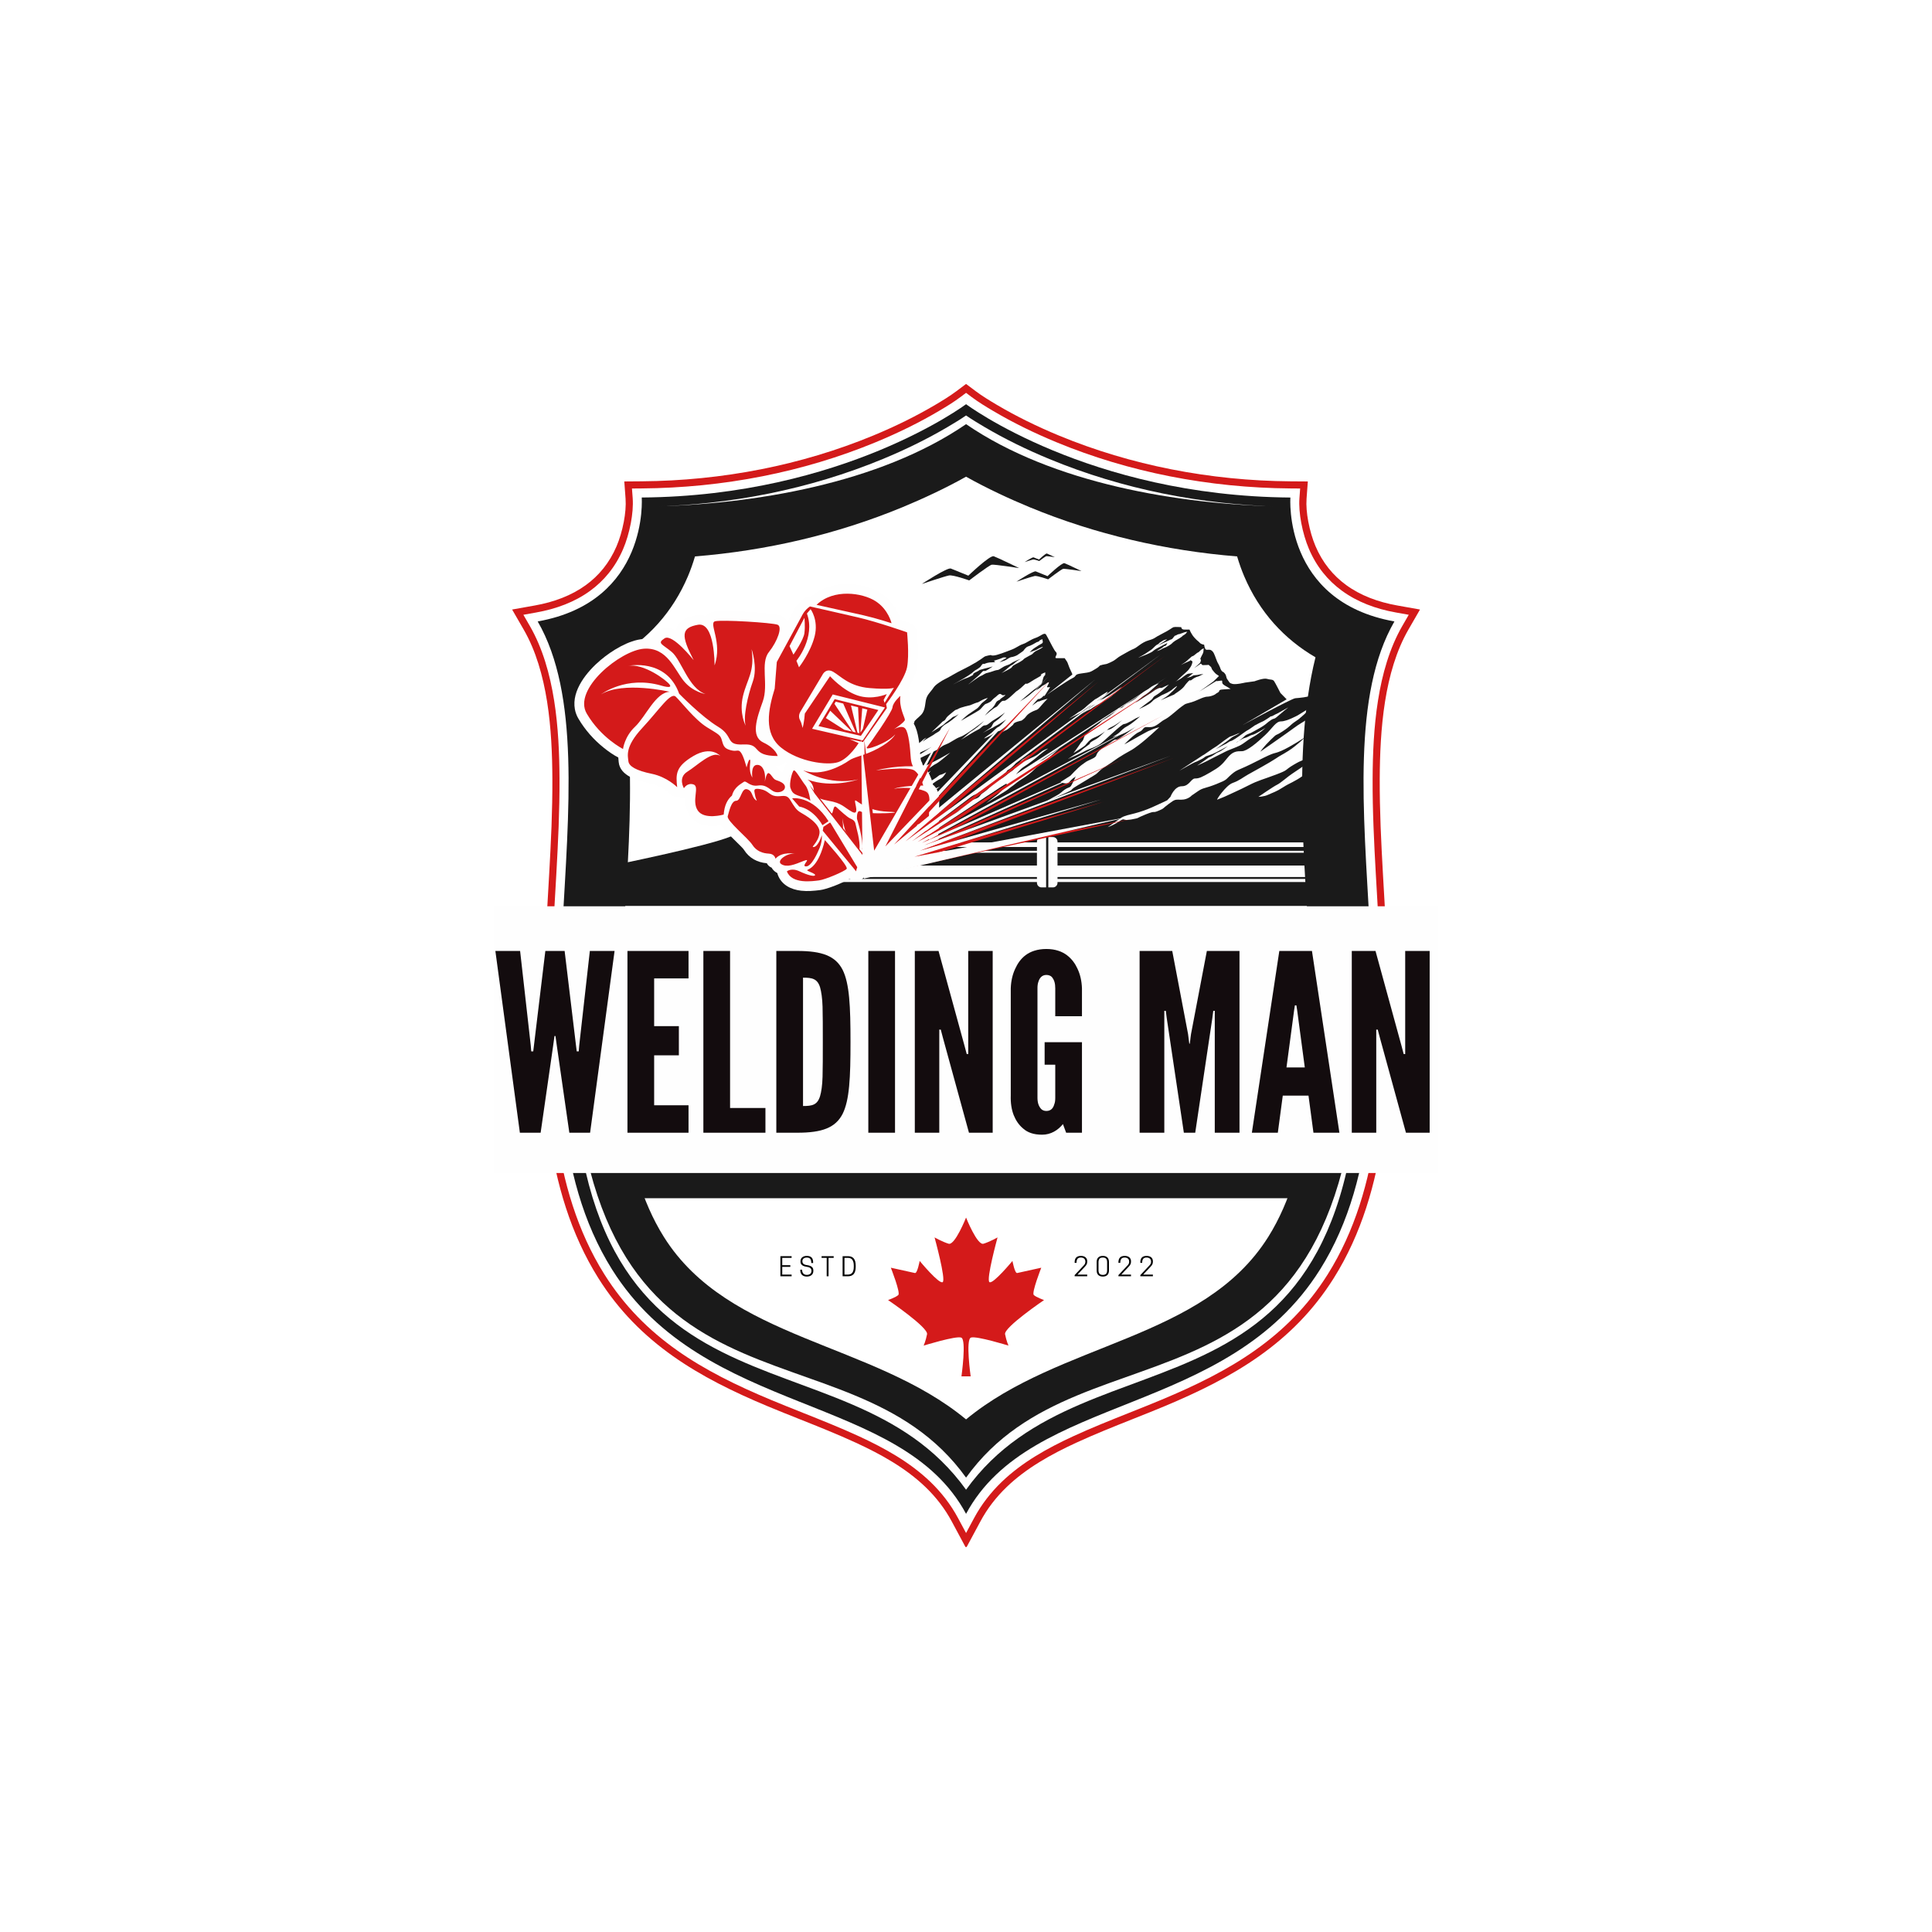 <svg xmlns="http://www.w3.org/2000/svg" xmlns:xlink="http://www.w3.org/1999/xlink" width="500" zoomAndPan="magnify" viewBox="0 0 375 375" height="500" preserveAspectRatio="xMidYMid meet" version="1.0"><defs><g/><clipPath id="1ca534c727"><path d="M 99 74.523 L 276 74.523 L 276 300.273 L 99 300.273 Z M 99 74.523 " clip-rule="nonzero"/></clipPath><clipPath id="d970611e57"><path d="M 95.887 175.91 L 279.113 175.91 L 279.113 227.68 L 95.887 227.68 Z M 95.887 175.91 " clip-rule="nonzero"/></clipPath></defs><rect x="-37.5" width="450" fill="#ffffff" y="-37.5" height="450" fill-opacity="1"/><rect x="-37.5" width="450" fill="#ffffff" y="-37.5" height="450" fill-opacity="1"/><g clip-path="url(#1ca534c727)"><path fill="#d41a1a" d="M 252.57 101.484 C 252.262 99.828 252.113 98.148 252.219 96.699 L 252.359 94.82 L 250.48 94.805 C 242.617 94.746 234.75 93.969 227.039 92.445 C 219.516 90.961 212.133 88.766 205.043 85.832 C 202.891 84.941 200.754 83.98 198.664 82.949 C 196.672 81.965 194.719 80.914 192.82 79.793 C 192.109 79.375 191.379 78.938 190.672 78.488 C 189.961 78.035 189.246 77.555 188.57 77.047 L 187.512 76.25 L 186.453 77.047 C 185.773 77.555 185.062 78.035 184.352 78.488 C 183.648 78.938 182.91 79.375 182.203 79.793 C 180.309 80.914 178.352 81.965 176.359 82.949 C 174.27 83.98 172.133 84.941 169.98 85.832 C 162.891 88.766 155.508 90.961 147.984 92.445 C 140.273 93.969 132.406 94.746 124.543 94.805 L 122.664 94.82 L 122.805 96.699 C 122.91 98.172 122.758 99.875 122.441 101.547 C 122.094 103.371 121.555 105.168 120.934 106.605 C 119.445 110.066 117.242 112.719 114.516 114.699 C 111.555 116.848 107.98 118.191 104.055 118.887 L 101.586 119.328 L 102.84 121.5 C 105.309 125.773 106.738 130.809 107.559 135.977 C 108.371 141.109 108.578 146.375 108.598 151.141 C 108.613 154.254 108.543 157.359 108.43 160.461 C 108.312 163.594 108.148 166.684 107.977 169.758 C 107.887 171.395 107.789 173.035 107.695 174.672 C 107.406 179.641 107.117 184.605 106.93 189.523 C 106.566 199.188 106.523 209.465 107.902 219.43 C 109.273 229.355 112.051 238.969 117.312 247.348 C 121.199 253.531 125.965 258.238 131.395 262.082 C 136.844 265.938 142.98 268.934 149.582 271.691 C 151.723 272.586 153.754 273.395 155.785 274.203 C 159.477 275.672 163.164 277.141 166.734 278.785 C 169.199 279.922 171.664 281.176 174.016 282.621 C 176.371 284.074 178.609 285.723 180.598 287.637 C 181.672 288.672 182.66 289.773 183.555 290.941 C 184.449 292.113 185.254 293.355 185.961 294.672 L 187.512 297.559 L 189.062 294.672 C 189.77 293.355 190.574 292.113 191.473 290.941 C 192.367 289.773 193.355 288.672 194.43 287.637 C 196.418 285.723 198.652 284.074 201.012 282.621 C 203.363 281.176 205.828 279.922 208.293 278.785 C 211.859 277.141 215.551 275.672 219.238 274.203 C 221.273 273.395 223.305 272.586 225.445 271.691 C 232.043 268.934 238.184 265.938 243.629 262.082 C 249.062 258.238 253.828 253.531 257.711 247.348 C 262.977 238.969 265.754 229.355 267.125 219.43 C 268.5 209.465 268.461 199.188 268.094 189.523 C 267.91 184.598 267.621 179.625 267.332 174.652 C 267.234 173.02 267.141 171.387 267.051 169.758 C 266.879 166.684 266.715 163.594 266.598 160.461 C 266.48 157.359 266.41 154.254 266.426 151.141 C 266.445 146.375 266.656 141.109 267.469 135.977 C 268.285 130.809 269.719 125.773 272.184 121.5 L 273.438 119.328 L 270.969 118.887 C 267.027 118.188 263.441 116.836 260.469 114.664 C 257.734 112.672 255.531 109.996 254.051 106.512 C 253.441 105.086 252.91 103.293 252.57 101.484 M 253.602 96.797 C 253.504 98.125 253.645 99.684 253.934 101.23 C 254.254 102.941 254.754 104.629 255.324 105.969 L 255.324 105.973 C 256.699 109.215 258.746 111.699 261.281 113.551 C 264.066 115.582 267.457 116.855 271.207 117.523 L 275.621 118.309 C 275.305 118.859 273.379 122.18 273.379 122.195 C 271.008 126.305 269.629 131.176 268.832 136.191 C 268.035 141.246 267.828 146.441 267.805 151.148 C 267.793 154.223 267.863 157.316 267.977 160.41 C 268.094 163.473 268.258 166.574 268.43 169.68 C 268.52 171.312 268.617 172.945 268.711 174.578 C 269 179.523 269.289 184.473 269.477 189.473 C 269.844 199.207 269.883 209.562 268.492 219.621 C 267.098 229.719 264.266 239.516 258.883 248.086 C 254.895 254.434 250.004 259.262 244.426 263.207 C 238.867 267.141 232.648 270.184 225.973 272.973 C 223.996 273.801 221.871 274.645 219.746 275.488 C 216.102 276.938 212.453 278.391 208.871 280.043 C 206.441 281.164 204.023 282.391 201.738 283.801 C 199.457 285.203 197.301 286.789 195.387 288.637 C 194.363 289.621 193.426 290.668 192.57 291.781 C 191.719 292.895 190.953 294.074 190.285 295.328 L 187.512 300.484 L 184.742 295.328 C 184.07 294.074 183.305 292.895 182.453 291.781 C 181.602 290.668 180.66 289.621 179.637 288.637 C 177.719 286.789 175.562 285.203 173.285 283.801 C 171 282.391 168.582 281.164 166.152 280.043 C 162.566 278.391 158.922 276.938 155.273 275.488 C 153.152 274.645 151.027 273.797 149.051 272.973 C 142.375 270.184 136.156 267.141 130.598 263.207 C 125.02 259.262 120.129 254.434 116.141 248.086 C 110.758 239.516 107.926 229.719 106.531 219.621 C 105.141 209.562 105.18 199.207 105.547 189.473 C 105.734 184.477 106.023 179.535 106.312 174.598 C 106.406 172.957 106.5 171.32 106.594 169.68 C 106.766 166.574 106.93 163.473 107.047 160.41 C 107.16 157.316 107.23 154.223 107.215 151.148 C 107.195 146.441 106.988 141.246 106.191 136.191 C 105.395 131.18 104.016 126.301 101.645 122.195 C 101.645 122.18 99.719 118.859 99.402 118.309 L 103.816 117.523 C 107.543 116.859 110.918 115.594 113.703 113.574 C 116.23 111.742 118.277 109.277 119.66 106.059 C 120.246 104.699 120.754 103.008 121.078 101.293 C 121.375 99.73 121.52 98.152 121.422 96.797 L 121.176 93.449 L 124.539 93.422 C 132.297 93.363 140.078 92.594 147.719 91.086 C 155.16 89.617 162.457 87.445 169.453 84.555 C 171.57 83.68 173.676 82.73 175.75 81.707 C 177.699 80.742 179.625 79.707 181.5 78.602 C 182.18 78.199 182.891 77.773 183.609 77.316 C 184.32 76.863 185.012 76.398 185.625 75.938 L 187.512 74.523 L 189.398 75.938 C 190.012 76.402 190.703 76.863 191.414 77.316 C 192.133 77.773 192.844 78.199 193.527 78.602 C 195.398 79.707 197.324 80.742 199.277 81.707 C 201.348 82.73 203.453 83.68 205.57 84.555 C 212.566 87.445 219.863 89.617 227.305 91.086 C 234.945 92.594 242.727 93.367 250.484 93.426 L 253.848 93.449 Z M 253.602 96.797 " fill-opacity="1" fill-rule="nonzero"/></g><path fill="#1a1a1a" d="M 118.285 168.098 C 118.285 168.098 137.203 164.309 141.977 162.305 C 143.441 161.691 147.324 159.605 148.988 159.031 C 152.91 157.68 158.609 155.438 159.102 155.164 C 160.488 154.398 164.359 151.629 165.109 151.328 C 165.855 151.031 165.855 150.988 167.062 150.602 C 168.273 150.219 168.773 150.215 168.984 149.793 C 169.199 149.367 168.984 149.449 169.875 148.594 C 170.766 147.742 170.906 147.398 171.797 146.715 C 172.688 146.031 173.645 145.434 173.645 145.434 C 173.645 145.434 174.32 143.426 175.035 142.828 C 175.746 142.23 176.027 142.273 176.492 141.547 C 176.953 140.82 176.953 140.523 177.309 140.18 C 177.664 139.84 177.344 140.094 177.984 139.496 C 178.625 138.898 179.16 138.602 179.445 137.488 C 179.73 136.379 179.516 135.523 180.441 134.457 C 181.363 133.391 181.117 133.305 182.219 132.535 C 183.324 131.766 183.5 131.852 184.922 130.996 C 186.344 130.145 187.695 129.629 189.512 128.52 C 191.324 127.41 190.809 127.453 191.789 127.238 C 192.766 127.027 192.039 127.238 192.766 127.238 C 193.496 127.238 195.238 126.512 196.27 126.129 C 197.301 125.746 197.766 125.273 198.547 125.016 C 199.328 124.762 199.969 124.164 201 123.82 C 202.035 123.48 202.711 122.625 203.066 123.223 C 203.422 123.82 204.309 125.613 204.664 126.172 C 205.02 126.727 204.984 126.469 205.094 126.812 C 205.199 127.152 204.523 127.75 205.094 127.75 C 205.66 127.75 206.656 127.75 206.656 127.75 C 206.656 127.75 207.027 128.309 207.137 128.473 C 207.246 128.637 207.512 129.547 207.762 130.016 C 208.012 130.484 208.152 130.91 208.152 130.91 L 203.207 134.84 C 203.207 134.84 207.156 132.109 208.152 131.637 C 209.148 131.168 208.328 130.91 210 130.699 C 211.676 130.484 211.637 130.441 212.707 129.801 C 213.773 129.16 213.098 129.246 213.988 129.031 C 214.875 128.82 214.52 129.031 215.621 128.52 C 216.727 128.008 216.547 127.836 217.688 127.195 C 218.824 126.555 219.465 126.172 220.105 125.914 C 220.746 125.66 221.598 124.676 222.949 124.293 C 224.301 123.906 223.984 123.793 225.547 123.016 C 227.113 122.242 227.504 121.816 227.789 121.73 C 228.074 121.645 229.281 121.73 229.281 121.73 C 229.281 121.73 229.281 122.199 229.852 122.199 C 230.422 122.199 230.883 122.199 230.883 122.199 C 230.883 122.199 231.203 123.055 231.809 123.738 C 232.414 124.422 232.625 124.461 232.875 124.762 C 233.125 125.062 233.73 125.145 233.73 125.145 C 233.73 125.145 233.801 125.957 234.086 126.086 C 234.371 126.215 234.727 125.957 235.152 126.258 C 235.578 126.555 235.719 127.027 236.039 127.879 C 236.363 128.734 236.184 128.266 236.574 129.031 C 236.965 129.801 236.824 129.801 237.109 130.188 C 237.395 130.57 237.355 130.23 237.75 130.742 C 238.141 131.254 237.891 131.426 238.281 131.938 C 238.676 132.449 238.566 132.578 239.242 132.75 C 239.918 132.918 241.66 132.492 241.66 132.492 L 243.512 132.234 C 243.512 132.234 245.254 131.555 245.93 131.766 C 246.605 131.98 247.035 131.809 247.316 132.234 C 247.602 132.664 248.527 134.5 248.527 134.5 L 249.738 135.738 L 241.199 140.734 C 241.199 140.734 250.734 135.566 251.41 135.527 C 252.086 135.484 254.184 135.27 254.328 135.012 C 254.469 134.758 256.07 133.262 256.07 133.262 C 256.07 133.262 256.566 132.32 257.066 132.961 C 257.562 133.605 257.137 133.477 258.168 133.988 C 259.145 134.473 259.867 134.383 260.426 134.336 C 258.914 140.102 255.512 155.922 257.797 174.582 L 117.66 172.672 Z M 118.285 168.098 " fill-opacity="1" fill-rule="evenodd"/><path fill="#fefefe" d="M 201.23 124.641 C 201.23 124.641 201.301 124.621 200.449 125.09 C 199.594 125.559 199.539 125.324 199.043 125.816 C 198.547 126.305 198.938 126.156 198.102 126.711 C 197.266 127.27 197.551 127.141 196.961 127.375 C 196.375 127.609 196.32 127.438 195.824 127.738 C 195.324 128.039 195.203 128.145 194.898 128.25 C 194.598 128.359 194.008 128.551 194.008 128.551 C 194.008 128.551 194.633 128.102 194.773 128.035 C 194.918 127.973 195.559 127.652 195.289 127.629 C 195.023 127.609 194.863 127.523 194.438 127.738 C 194.008 127.949 192.891 128.25 192.891 128.25 C 192.891 128.25 193.547 128.551 192.656 128.551 C 191.77 128.551 191.395 128.742 191.109 128.848 C 190.824 128.953 190.898 128.656 190.559 129.062 C 190.223 129.469 190.488 129.316 189.953 129.703 C 189.422 130.086 189.332 130.023 189.031 130.301 C 188.727 130.578 188.797 130.555 187.945 131.133 C 187.09 131.711 184.922 132.883 184.922 132.883 C 184.922 132.883 186.879 131.836 187.41 131.688 C 187.945 131.539 188.711 131.109 188.852 131.004 C 188.992 130.898 188.641 130.812 189.492 130.43 C 190.344 130.043 189.832 130.109 190.434 129.957 C 191.039 129.809 191.359 129.68 191.484 129.68 C 191.609 129.68 192.695 129.359 192.695 129.359 C 192.695 129.359 191.84 129.957 191.395 130.172 C 190.949 130.387 191.004 129.98 190.523 130.535 C 190.043 131.09 190.062 131.004 189.793 131.262 C 189.527 131.52 187.891 132.883 187.891 132.883 C 187.891 132.883 189.918 131.367 190.398 131.195 C 190.879 131.027 191.055 130.727 191.68 130.598 C 192.305 130.473 193.191 130.086 193.477 130.066 C 193.762 130.043 193.777 130.066 194.578 129.551 C 195.379 129.039 195.664 129.168 196.234 128.762 C 196.801 128.355 198.137 127.863 198.137 127.863 C 198.137 127.863 197.266 128.336 196.855 128.762 C 196.445 129.191 196.445 128.914 195.684 129.617 C 194.918 130.32 194.383 130.641 194.383 130.641 C 194.383 130.641 195.805 129.98 196.215 129.68 C 196.625 129.383 196.27 129.34 197.191 128.891 C 198.117 128.441 198.152 128.336 198.457 128.164 C 198.758 127.992 198.492 128.016 199.043 127.695 C 199.594 127.375 199.934 127.203 200.254 127.031 C 200.574 126.859 200.539 126.605 201.234 126.285 C 201.926 125.965 202.281 125.707 202.281 125.707 C 202.281 125.707 202.777 125.324 201.871 125.75 C 200.965 126.176 201.57 125.984 200.82 126.262 C 200.074 126.539 199.859 126.605 199.859 126.605 C 199.859 126.605 200.5 125.922 200.895 125.707 C 201.285 125.496 201.5 125.281 201.746 125.172 C 201.996 125.066 202.316 124.832 202.316 124.832 L 202.418 124.641 L 202.328 124.059 L 202.121 124.148 C 202.121 124.148 201.84 124.203 201.742 124.383 C 201.645 124.566 201.23 124.641 201.23 124.641 " fill-opacity="1" fill-rule="evenodd"/><path fill="#fefefe" d="M 201.969 131.008 C 201.969 131.008 202.57 130.914 201.398 131.543 C 200.223 132.172 199.941 132.484 199.461 132.676 C 198.98 132.867 199.336 132.418 198.73 132.996 C 198.125 133.57 198.16 133.527 197.734 133.871 C 197.309 134.211 197.469 133.977 196.898 134.531 C 196.328 135.086 195.707 135.641 195.227 135.922 C 194.746 136.199 194.734 135.75 194.137 136.414 C 193.535 137.074 193.629 137.117 193.199 137.309 C 192.77 137.5 191.152 138.91 191.152 138.91 C 191.152 138.91 191.973 137.906 192.273 137.715 C 192.578 137.523 192.789 137.223 192.984 136.969 C 193.184 136.711 193.289 136.285 193.555 136.09 C 193.82 135.898 194.137 135.836 194.137 135.727 C 194.137 135.621 194.926 135.211 195.082 134.957 C 195.242 134.703 195.082 134.957 194.711 134.957 C 194.336 134.957 194.266 134.355 193.625 134.957 C 192.984 135.559 193.227 135.258 192.77 135.684 C 192.309 136.113 192.578 136.047 191.863 136.41 C 191.152 136.773 191.402 136.453 190.852 137.031 C 190.301 137.605 190.426 137.586 189.996 137.887 C 189.57 138.184 186.492 139.914 186.492 139.914 C 186.492 139.914 187.828 138.719 188.043 138.59 C 188.254 138.461 188.023 138.633 188.84 138.055 C 189.66 137.48 189.605 137.629 190.086 137.074 C 190.566 136.516 190.441 136.559 190.922 136.199 C 191.402 135.836 191.742 135.457 191.742 135.457 C 191.742 135.457 190.922 135.664 190.281 136.07 C 189.641 136.473 189.891 136.238 189.195 136.516 C 188.504 136.797 188.324 136.879 188.324 136.879 C 188.324 136.879 186.457 137.285 185.996 137.586 C 185.531 137.883 185.676 137.562 185.035 138.117 C 184.395 138.676 184.41 138.609 183.965 139.016 C 183.523 139.422 183.609 139.676 183.203 139.914 C 182.793 140.148 183.168 139.871 182.492 140.512 C 181.812 141.152 180.781 142.156 180.781 142.156 C 180.781 142.156 182.758 140.895 183.008 140.746 C 183.254 140.598 183.488 140.277 184.109 139.848 C 184.73 139.422 184.859 139.145 185.121 139.102 C 185.387 139.059 186.102 138.609 186.102 138.609 C 186.102 138.609 185.07 139.57 184.25 140.125 C 183.434 140.68 183.363 140.598 182.863 141.109 C 182.367 141.621 182.758 141.688 181.922 142.156 C 181.086 142.625 181.691 142.367 180.781 142.883 C 179.875 143.395 179.59 143.586 179.199 143.863 C 178.809 144.141 179.805 143.18 179.805 143.18 C 179.805 143.18 179.426 143.344 179.109 143.629 C 178.793 143.914 178.898 143.844 178.508 144.141 C 178.113 144.441 177.547 144.848 177.422 144.934 C 177.297 145.02 176.07 146.34 175.305 146.812 C 174.539 147.281 174.52 147.09 173.953 147.582 C 173.383 148.07 173.848 147.988 173.152 148.383 C 172.457 148.777 169.738 150.57 169.738 150.57 C 169.738 150.57 172.852 149.129 173.207 148.754 C 173.562 148.383 173.348 148.309 174.434 147.879 C 175.52 147.453 175.801 147.387 176.281 147.152 C 176.762 146.918 176.316 147.004 177.582 146.512 C 178.844 146.02 179.02 145.828 179.359 145.723 C 179.699 145.617 180.836 144.953 180.836 144.953 C 180.836 144.953 179.234 146.043 178.559 146.426 C 177.883 146.812 178.328 146.406 177.457 147.066 C 176.586 147.73 176.406 147.941 175.715 148.383 C 175.02 148.82 174.113 149.367 174.113 149.367 C 174.113 149.367 175.18 148.672 176.141 148.383 C 177.102 148.094 177.012 147.902 178.754 147.066 C 180.496 146.234 180.816 146.062 181.723 145.617 C 182.633 145.168 182.562 144.891 183.609 144.484 C 184.66 144.078 185.336 143.395 186.492 142.988 C 187.648 142.582 191.047 139.914 191.047 139.914 C 191.047 139.914 189.906 141.047 189.07 141.602 C 188.234 142.156 188.395 141.984 187.734 142.582 C 187.078 143.18 186.508 143.609 186.508 143.609 C 186.508 143.609 189.285 141.855 189.871 141.602 C 190.457 141.344 190.672 140.785 191.203 140.785 C 191.738 140.785 192.059 140.234 193.055 139.656 C 194.051 139.082 195.082 138.289 195.082 138.289 C 195.082 138.289 194.23 139.23 193.836 139.551 C 193.445 139.871 193.16 140.043 192.93 140.234 C 192.699 140.426 192.645 140.832 192.414 141.066 C 192.184 141.301 193.035 140.703 192.184 141.301 C 191.328 141.898 190.742 142.262 190.742 142.262 C 190.742 142.262 192.379 141.344 192.574 141.301 C 192.77 141.258 192.867 141.082 193.5 140.785 C 194.133 140.488 195.297 139.637 195.297 139.637 C 195.297 139.637 194.426 140.641 193.996 140.961 C 193.57 141.281 193.84 140.961 193.305 141.43 C 192.766 141.898 192.645 142.156 191.988 142.582 C 191.328 143.012 191.168 143.18 191.027 143.309 C 190.883 143.438 191.773 143.031 192.148 142.84 C 192.52 142.648 193.535 141.941 193.535 141.941 C 193.535 141.941 193.805 141.965 194.133 141.816 C 194.461 141.664 195.848 140.469 195.848 140.469 C 195.848 140.469 195.012 141.301 194.797 141.602 C 194.586 141.898 194.133 142.328 194.133 142.328 C 194.133 142.328 195.152 141.73 195.348 141.688 C 195.543 141.645 196.309 140.961 196.559 140.746 C 196.809 140.531 196.559 140.363 197.52 140.062 C 198.48 139.766 198.086 140.043 198.676 139.57 C 199.262 139.102 199.152 138.781 200.188 138.227 C 201.219 137.672 201.234 137.992 201.93 137.16 C 202.625 136.324 203.336 135.621 203.336 135.621 C 203.336 135.621 202.145 135.922 201.84 136.09 C 201.539 136.262 201.68 135.961 201.129 136.391 C 200.578 136.816 200.223 137.008 200.348 136.926 C 200.469 136.84 201.379 135.684 201.555 135.664 C 201.734 135.641 201.504 135.793 201.93 135.578 C 202.355 135.363 202.332 135.215 202.605 135.047 C 202.879 134.875 202.426 135.535 202.879 134.875 C 203.336 134.211 203.832 133.336 203.832 133.336 C 203.832 133.336 203.086 133.551 203.246 133.25 C 203.406 132.953 203.547 132.652 203.547 132.652 L 203.602 132.418 C 203.602 132.418 203.328 132.441 203.102 132.652 C 202.879 132.867 202.551 132.973 202.285 133.145 C 202.02 133.316 202.355 133.145 201.785 133.551 C 201.219 133.957 200.969 133.934 200.523 134.297 C 200.078 134.66 199.777 134.961 199.281 135.301 C 198.781 135.645 197.98 136.156 197.98 136.156 C 197.98 136.156 199.566 134.766 199.848 134.555 C 200.133 134.34 200.598 133.914 200.969 133.68 C 201.344 133.441 201.414 133.336 201.734 133.059 C 202.055 132.781 202.035 132.91 202.16 132.652 C 202.285 132.395 202.215 132.652 202.34 132.172 C 202.465 131.691 202.445 131.777 202.516 131.52 C 202.586 131.266 202.879 131.004 202.879 131.004 L 202.879 130.496 C 202.883 130.496 202.094 130.797 201.969 131.008 " fill-opacity="1" fill-rule="evenodd"/><path fill="#fefefe" d="M 232.242 126.824 C 231.672 127.293 231.727 127.23 231.496 127.379 C 231.262 127.527 231.832 126.996 231.102 127.613 C 230.375 128.23 230.445 128.273 229.859 128.66 C 229.27 129.043 229.219 129.066 229.219 129.066 C 229.219 129.066 230.617 128.383 230.879 128.297 C 231.137 128.211 230.996 128.039 231.156 128.188 C 231.316 128.34 231.531 128.254 231.422 128.66 C 231.316 129.066 231.281 129.066 231.281 129.066 C 231.281 129.066 231.223 129.32 230.879 129.75 C 230.535 130.176 230.801 129.941 230.34 130.367 C 229.875 130.797 229.93 130.754 229.574 131.051 C 229.219 131.352 228.914 131.691 228.738 131.84 C 228.559 131.992 228.473 132.141 228.098 132.332 C 227.723 132.523 228.773 132.012 229.234 131.691 C 229.699 131.371 230.34 130.773 230.73 130.754 C 231.121 130.73 231.602 130.625 231.602 130.625 C 231.602 130.625 231.086 131.094 230.801 131.309 C 230.516 131.523 230.277 131.605 230.277 131.605 C 230.277 131.605 230.711 131.52 231.156 131.352 C 231.602 131.18 231.449 131.074 231.992 131.051 C 232.539 131.031 232.848 130.902 233.023 130.883 C 233.203 130.859 233.574 130.84 233.574 130.84 L 232.578 131.309 C 232.578 131.309 232.016 131.395 231.406 131.887 C 230.797 132.375 231.191 131.668 230.535 132.375 C 229.875 133.082 230 133.145 229.469 133.637 C 228.934 134.125 228.312 134.492 228.02 134.703 C 227.723 134.918 228.293 134.641 227.438 135.004 C 226.586 135.367 225.605 135.77 225.34 135.898 C 225.074 136.027 226.316 135.324 226.727 134.961 C 227.137 134.598 227.367 134.383 227.707 134.062 C 228.043 133.742 228.363 133.336 228.363 133.336 C 228.363 133.336 228.738 132.91 228.043 133.422 C 227.348 133.934 227.582 133.848 227.117 134.125 C 226.656 134.406 226.551 134.469 225.926 134.746 C 225.305 135.023 225.73 134.789 224.949 135.258 C 224.168 135.73 224.094 135.645 223.562 136.219 C 223.027 136.797 221.07 137.629 221.07 137.629 C 221.07 137.629 221.871 137.055 222.211 136.777 C 222.547 136.496 223.473 135.898 223.648 135.664 C 223.828 135.43 223.863 135.281 224.113 135.109 C 224.363 134.938 224.328 135.004 225 134.531 C 225.68 134.062 226.887 132.867 226.887 132.867 C 226.887 132.867 225.875 133.359 225.57 133.488 C 225.27 133.613 225.234 133.402 224.719 133.656 C 224.203 133.914 224.309 133.848 223.828 134.191 C 223.348 134.531 223.402 134.492 223.062 134.703 C 222.727 134.918 220.359 136.434 220.359 136.434 C 220.359 136.434 221.82 135.129 221.996 135.047 C 222.176 134.961 222.797 134.512 223.012 134.34 C 223.223 134.168 224.93 132.633 224.93 132.633 C 224.93 132.633 223.828 132.973 223.207 133.508 C 222.582 134.043 222.441 133.891 221.551 134.617 C 220.664 135.344 220.664 135.449 219.828 135.965 C 218.992 136.477 218.527 136.605 218.047 137.117 C 217.566 137.629 217.105 137.352 216.93 137.629 C 216.75 137.906 215.398 138.996 214.883 139.293 C 214.367 139.594 213.852 139.852 213.652 140.129 C 213.457 140.406 212.461 141.09 211.84 141.578 C 211.219 142.07 211.145 142.262 210.754 142.543 C 210.363 142.82 210.453 143.395 210.062 143.867 C 209.672 144.336 209.867 144.016 209.562 144.508 C 209.262 144.996 208.355 146.172 208.355 146.172 C 208.355 146.172 210.363 144.953 210.629 144.676 C 210.898 144.398 211.449 143.547 212.32 143.203 C 213.191 142.863 213.852 142.414 214.473 141.984 C 215.094 141.559 215.133 141.367 215.824 141.066 C 216.52 140.77 217.836 139.766 217.836 139.766 C 217.836 139.766 216.445 141.004 215.77 141.387 C 215.094 141.773 214.988 141.496 214.473 141.988 C 213.957 142.477 213.371 143.074 212.82 143.418 C 212.266 143.758 211.895 143.887 211.59 144.188 C 211.289 144.484 212.055 144.035 210.969 144.805 C 209.883 145.574 209.633 145.918 209.332 146.043 C 209.031 146.172 207.27 147.324 207.27 147.324 C 207.27 147.324 209.973 146.152 210.613 145.766 C 211.254 145.383 212.676 145.082 213.707 144.273 C 214.738 143.461 217.691 140.535 218.188 140.535 C 218.688 140.535 220.422 139.445 220.422 139.445 L 221.285 139.062 C 221.285 139.062 220.352 139.914 219.465 140.535 C 218.582 141.152 218.547 140.984 217.836 141.625 C 217.121 142.266 217.406 142.094 216.875 142.477 C 216.34 142.863 215.949 143.074 215.949 143.074 C 215.949 143.074 217.406 142.777 218.828 142.008 C 220.254 141.238 220.289 141.152 221.711 140.086 C 221.711 140.086 217.691 143.16 217.016 143.461 C 216.34 143.758 216.766 143.203 215.52 144.145 C 214.277 145.082 214.492 144.699 213.457 145.641 C 212.426 146.578 213.246 146.707 211.895 147.324 C 210.543 147.945 210.934 147.797 210.078 148.383 C 209.227 148.969 207.766 150.57 207.766 150.57 L 205.844 151.789 C 205.844 151.789 207.055 152.387 207.555 151.789 C 208.051 151.191 208.871 150.57 208.871 150.57 C 208.871 150.57 208.016 152.473 207.766 152.688 C 207.516 152.902 207.234 152.859 206.629 153.285 C 206.023 153.711 205.934 153.969 204.887 154.523 C 203.836 155.078 202.883 155.676 202.883 155.676 C 202.883 155.676 207.41 153.711 207.801 153.457 C 208.191 153.199 207.801 153.242 209.117 152.473 C 210.434 151.703 211.039 151.277 212.25 150.57 C 213.457 149.867 212.996 149.738 214.668 148.715 C 216.34 147.688 216.453 147.391 218.23 146.363 C 220.004 145.34 219.578 145.68 221.07 144.57 C 222.566 143.461 225.02 141.152 225.02 141.152 C 225.02 141.152 224.059 141.367 223.348 141.711 C 222.637 142.051 223.348 141.625 222.281 142.223 C 221.215 142.82 220.859 142.992 220.074 143.461 C 219.293 143.93 218.23 144.484 218.23 144.484 C 218.23 144.484 220.184 142.438 221.07 142.094 C 221.961 141.75 221.82 141.125 222.531 141.125 C 223.242 141.125 223.773 141.281 224.805 140.535 C 225.84 139.785 225.445 140 226.301 139.531 C 227.156 139.059 228.828 137.48 229.359 137.137 C 229.895 136.797 229.859 136.668 230.57 136.496 C 231.281 136.328 231.461 136.242 232.031 136.027 C 232.598 135.812 233.168 135.516 233.578 135.387 C 233.984 135.258 234.129 135.215 234.41 135.215 C 234.695 135.215 235.195 135.09 235.586 134.918 C 235.977 134.746 235.871 134.703 236.406 134.406 C 236.938 134.105 236.227 133.891 237.543 133.809 C 238.859 133.723 238.859 133.723 238.859 133.723 C 238.859 133.723 238.707 133.613 238.281 133.371 C 237.855 133.125 237.32 132.887 237.25 132.566 C 237.176 132.25 237.336 132.055 237.008 132.109 C 236.68 132.164 236.227 132.207 236.227 132.207 C 236.227 132.207 236.164 132.109 235.906 132.281 C 235.648 132.449 232.758 134.246 232.758 134.246 C 232.758 134.246 235.336 132.441 235.523 132.27 C 235.711 132.098 235.844 131.949 236.066 131.746 C 236.289 131.543 236.465 131.328 236.465 131.328 C 236.465 131.328 236.734 131.289 236.465 131.105 C 236.199 130.926 236.004 130.848 235.676 130.453 C 235.344 130.059 235.266 129.973 235.211 129.812 C 235.16 129.652 235.086 129.473 234.98 129.398 C 234.875 129.324 234.633 129.047 234.57 129.047 C 234.508 129.047 234.555 129.055 234.297 129.078 C 234.039 129.098 233.727 129.09 233.488 129.098 C 233.246 129.109 233.176 128.734 233.051 128.82 C 232.926 128.906 231.797 129.684 231.797 129.684 C 231.797 129.684 232.75 128.844 232.828 128.758 C 232.91 128.672 233.023 128.574 233.086 128.203 C 233.148 127.828 232.812 128.137 233.121 127.539 C 233.434 126.941 233.32 127.137 233.469 126.855 C 233.621 126.574 233.602 126.121 233.602 126.121 C 233.602 126.121 233.699 125.789 233.594 125.852 C 233.488 125.918 233.219 126.035 233.059 126.195 C 232.305 126.949 232.723 126.426 232.242 126.824 " fill-opacity="1" fill-rule="evenodd"/><path fill="#fefefe" d="M 228.934 123.074 C 228.934 123.074 228.711 123.055 228.371 123.266 C 228.035 123.48 228.156 123.223 227.855 123.598 C 227.555 123.973 227.625 123.949 227.422 124.066 C 227.215 124.188 227.215 124.109 226.949 124.27 C 226.68 124.43 226.176 124.613 225.961 124.719 C 225.75 124.828 224.789 125.266 224.789 125.266 C 224.789 125.266 225.715 124.645 225.828 124.602 C 225.941 124.559 226.184 124.324 226.441 124.168 C 226.699 124.016 226.246 124.168 226.184 124.168 C 226.121 124.168 225.836 124.238 225.516 124.473 C 225.199 124.707 225.145 124.645 224.965 124.879 C 224.789 125.113 224.617 125.027 224.227 125.402 C 223.836 125.777 223.754 125.906 223.391 126.16 C 223.027 126.418 222.75 126.586 222.332 126.867 C 221.914 127.145 220.871 127.688 220.871 127.688 C 220.871 127.688 222.121 127.207 222.457 127.07 C 222.793 126.93 223.438 126.641 223.676 126.469 C 223.918 126.301 224.059 126.102 224.582 125.844 C 225.105 125.586 225.328 125.445 225.73 125.242 C 226.129 125.039 226.586 124.805 226.586 124.805 C 226.586 124.805 226.352 125.383 226.113 125.383 C 225.871 125.383 225.82 125.621 225.41 125.844 C 225 126.066 224.77 126.227 224.555 126.375 C 224.555 126.375 225.27 126.16 225.465 126 C 225.66 125.844 226.094 125.723 226.379 125.586 C 226.664 125.445 227.02 125.23 227.262 125.062 C 227.5 124.891 227.633 124.676 227.902 124.516 C 228.168 124.355 228.086 124.344 228.488 124.145 C 228.887 123.941 229.129 123.758 229.395 123.566 C 229.66 123.375 229.375 123.48 229.77 123.277 C 230.16 123.074 230.445 122.625 230.445 122.625 C 230.445 122.625 229.98 122.668 229.734 122.785 C 229.484 122.902 229.52 122.863 229.375 122.914 C 229.234 122.969 228.934 123.074 228.934 123.074 " fill-opacity="1" fill-rule="evenodd"/><path fill="#fefefe" d="M 149.145 161.078 C 149.57 160.945 151.172 160.133 151.93 160.047 C 152.684 159.965 152.637 159.801 153.863 159.324 C 155.09 158.848 154.996 158.902 156.035 158.445 C 157.07 157.988 157.07 157.945 158.297 157.469 C 159.527 156.992 159.715 156.887 161.129 156.391 C 162.547 155.895 162.594 155.805 163.773 155.375 C 164.953 154.945 163.68 155.258 165.66 154.613 C 167.645 153.969 167.504 153.234 168.918 153.082 C 170.332 152.926 173.871 151.332 173.871 151.332 C 173.871 151.332 172.125 152.73 171.656 152.781 C 171.184 152.832 171.184 152.855 170.098 153.527 C 169.012 154.203 167.031 155.188 167.031 155.188 C 167.031 155.188 169.531 154.23 170.098 153.957 C 170.664 153.68 170.758 153.625 171.371 153.348 C 171.984 153.066 171.984 152.746 172.527 152.684 C 173.07 152.625 173.379 152.164 174.18 151.801 C 174.98 151.434 175.004 151.473 176.02 150.828 C 177.035 150.184 176.492 150.137 178.379 149.246 C 180.266 148.355 180.242 148.336 181.305 147.816 C 182.367 147.293 184.445 146.082 184.445 146.082 C 184.445 146.082 182.957 147.379 182.227 147.906 C 181.496 148.434 181.66 148.16 180.691 148.887 C 179.723 149.609 180.172 149.348 179.488 149.828 C 178.805 150.309 178.098 150.562 177.672 150.918 C 177.246 151.27 173.918 153.363 173.918 153.363 C 173.918 153.363 177.176 151.449 177.578 151.301 C 177.98 151.148 178.496 151.203 179.133 150.758 C 179.773 150.309 180.645 149.605 180.645 149.605 L 179.891 150.676 C 179.891 150.676 178.945 151.062 178.496 151.496 C 178.051 151.93 178.285 151.969 177.672 152.387 C 177.059 152.809 176.539 153.227 176.539 153.227 C 176.539 153.227 176.824 153.539 177.438 153.172 C 178.051 152.805 178.191 152.332 178.59 152.285 C 178.992 152.242 179.699 151.898 179.961 151.871 C 180.219 151.84 180.125 151.938 181.141 151.312 C 182.156 150.691 182.25 150.414 182.555 150.383 C 182.863 150.348 183.664 149.902 183.664 149.902 C 183.664 149.902 183.219 150.723 182.746 151.031 C 182.273 151.34 182.012 151.387 181.188 152.004 C 180.359 152.617 180.715 152.344 179.68 153.098 C 178.641 153.852 178.805 153.684 177.953 154.27 C 177.105 154.852 175.312 156.031 175.312 156.031 C 175.312 156.031 178.875 154.402 179.156 154.262 C 179.441 154.125 179.723 153.816 180.195 153.617 C 180.668 153.414 182.438 152.668 182.438 152.668 C 182.438 152.668 180.125 154.5 179.371 155.094 C 178.613 155.691 178.711 155.359 177.859 156.328 C 177.012 157.297 175.926 157.48 174.32 158.32 C 172.715 159.156 172.809 159.148 171.395 159.984 C 169.98 160.824 170.426 160.773 168.609 161.742 C 166.797 162.711 166.523 161.84 164.898 162.617 C 163.27 163.395 163.574 163.145 161.828 164.062 C 156.512 166.859 156.195 166.742 150.621 169.191 C 150.621 169.191 152.238 167.75 152.949 167.457 C 155.277 166.496 153.578 167.043 155.586 165.73 C 156.059 165.426 157.645 164.59 159.016 163.754 C 160.383 162.922 159.883 163 160.352 162.648 C 160.824 162.297 161.082 161.926 162.43 161.094 C 163.773 160.266 163.445 159.918 164.824 159.445 C 166.203 158.973 173.473 154.844 173.473 154.844 C 173.473 154.844 169.461 156.523 168.895 156.883 C 168.328 157.246 167.715 157.336 166.91 157.914 C 166.109 158.492 165.215 158.656 164.316 159.051 C 163.418 159.449 162.43 159.707 161.863 159.77 C 161.297 159.832 160.871 160.199 159.879 160.691 C 158.891 161.184 159.219 160.934 158.133 161.523 C 157.047 162.113 154.406 163 154.406 163 C 154.406 163 155.867 161.559 156.246 161.391 C 156.625 161.219 158.23 160.168 158.605 160.125 C 158.984 160.086 160.023 159.652 160.965 159.055 C 161.91 158.461 162.5 158.055 163.137 157.688 C 163.773 157.316 164.824 156.477 164.824 156.477 C 164.824 156.477 162.332 157.688 161.672 158.02 C 161.012 158.348 160.918 158.164 159.926 158.723 C 158.938 159.277 158.938 158.465 157.379 159.449 C 155.82 160.434 154.781 160.547 153.793 160.656 C 152.801 160.762 152.66 161.27 150.961 161.797 C 149.262 162.324 147.234 162.977 147.234 162.977 L 144.59 163.562 C 144.59 163.562 146.289 162.438 146.668 162.27 C 147.043 162.098 147.609 162.23 148.035 161.734 C 148.457 161.238 149.145 161.078 149.145 161.078 " fill-opacity="1" fill-rule="evenodd"/><path fill="#fefefe" d="M 214.969 134.406 C 214.969 134.406 215.199 134.062 214.402 134.598 C 213.602 135.129 213.867 134.895 213.297 135.301 C 212.727 135.707 212.727 135.559 212.23 135.984 C 211.73 136.414 211.695 136.371 211.074 136.926 C 210.449 137.48 210.523 137.457 209.973 137.844 C 209.422 138.227 209.598 138.012 209.098 138.398 C 208.602 138.785 207.48 139.488 207.48 139.488 C 207.48 139.488 209.633 138.441 209.848 138.293 C 210.059 138.141 210.195 137.973 210.719 137.609 C 211.242 137.246 211.68 136.891 211.945 136.891 C 212.211 136.891 212.57 136.668 212.57 136.668 C 212.57 136.668 211.617 137.332 211.43 137.5 C 211.242 137.672 211.34 137.438 210.809 137.887 C 210.273 138.336 209.793 138.656 209.793 138.656 C 209.793 138.656 211.109 137.863 211.484 137.738 C 211.855 137.609 211.891 137.469 212.391 137.18 C 212.891 136.891 212.926 136.84 213.777 136.391 C 214.633 135.941 214.809 135.77 215.324 135.43 C 215.84 135.086 216 134.855 216.41 134.574 C 216.82 134.297 217.816 133.293 217.816 133.293 C 217.816 133.293 215.984 134.512 215.504 134.852 C 215.023 135.195 215.094 135.066 214.613 135.367 C 214.133 135.664 214.312 135.578 213.777 135.77 C 213.242 135.965 212.941 136.09 212.941 136.09 C 212.941 136.09 213.742 135.449 213.883 135.387 C 214.027 135.324 213.883 135.43 214.223 135.172 C 214.559 134.918 214.969 134.406 214.969 134.406 " fill-opacity="1" fill-rule="evenodd"/><path fill="#fefefe" d="M 200.152 146.516 C 199.812 146.707 200.062 146.32 199.246 146.941 C 198.426 147.559 198.621 147.207 198.125 147.797 C 197.625 148.383 197.824 148.273 197.254 148.82 C 196.684 149.367 196.898 149.355 196.203 149.781 C 195.512 150.211 195.668 150.207 195.172 150.57 C 194.672 150.934 194.691 150.957 194.246 151.211 C 193.801 151.469 193.375 151.641 193.234 151.727 C 193.09 151.812 194.035 151.02 194.195 150.957 C 194.355 150.891 194.672 150.293 195.102 150.039 C 195.527 149.781 195.277 149.613 195.793 149.367 C 196.309 149.121 197.199 148.137 197.199 148.137 C 197.199 148.137 196.383 148.645 195.988 148.883 C 195.598 149.121 195.668 148.953 195.188 149.367 C 194.707 149.781 194.691 149.738 194.316 150.039 C 193.945 150.336 193.578 150.422 193.219 150.848 C 192.859 151.277 192.52 151.73 192.254 151.73 C 191.988 151.73 191.809 151.875 191.203 152.344 C 190.602 152.812 189.871 153.371 189.41 153.754 C 188.945 154.137 187.414 155.016 187.414 155.016 C 187.414 155.016 189.355 154.223 189.531 154.117 C 189.711 154.012 190.492 153.496 190.742 153.348 C 190.992 153.199 191.223 153.09 191.473 152.984 C 191.719 152.879 192.133 152.602 192.449 152.492 C 192.449 152.492 191.523 153.434 190.797 153.902 C 190.066 154.375 190.367 154.629 189.445 155.012 C 188.52 155.398 187.754 155.332 187.414 155.91 C 187.078 156.488 186.137 157.02 185.316 157.512 C 184.5 158.004 183.309 158.879 183.309 158.879 C 183.309 158.879 186.191 157.34 186.785 157.062 C 187.379 156.785 188.77 155.676 189.055 155.676 C 189.336 155.676 189.766 155.25 190.527 154.887 C 191.293 154.523 191.609 154.543 192.77 153.691 C 193.926 152.836 194.887 152.344 195.207 152.172 C 195.527 152.004 195.652 152.695 195.402 152.695 C 195.152 152.695 195.102 152.836 194.406 153.477 C 193.715 154.117 193.66 154.203 193.09 154.609 C 192.52 155.012 191.418 155.891 191.418 155.891 C 191.418 155.891 194.887 153.711 195.191 153.539 C 195.492 153.371 196.078 152.836 196.453 152.602 C 196.828 152.367 197.094 152.047 197.93 151.488 C 198.766 150.934 198.855 150.914 199.742 150.25 C 200.633 149.59 200.98 149.012 201.93 148.383 C 202.883 147.754 203.711 146.941 204.242 146.492 C 204.777 146.043 205.648 145.273 205.648 145.273 C 205.648 145.273 203.832 146.516 202.883 147.176 C 201.93 147.836 201.309 147.75 200.527 148.383 C 199.742 149.012 199.637 149.141 198.855 149.59 C 198.07 150.039 197.75 150.23 197.395 150.402 C 197.039 150.57 197.199 150.281 197.625 149.824 C 198.055 149.367 198.266 149.117 198.906 148.715 C 199.547 148.309 199.387 148.395 200.258 147.754 C 201.129 147.113 201.113 147.047 201.914 146.406 C 202.715 145.766 203.461 145.273 203.461 145.273 C 203.461 145.273 202.625 145.512 202.109 145.918 C 201.594 146.32 201.344 146.559 200.688 146.875 C 200.027 147.195 199.797 147.262 199.316 147.516 C 198.836 147.773 198.551 147.879 198.551 147.879 C 198.551 147.879 199.219 147.164 199.449 147.039 C 199.68 146.91 200.152 146.516 200.152 146.516 " fill-opacity="1" fill-rule="evenodd"/><path fill="#fefefe" d="M 227.188 154.66 C 227.188 154.66 227.934 152.609 229.395 152.609 C 230.855 152.609 231.172 151.102 231.957 151.102 C 232.738 151.102 233.234 150.883 234.945 149.898 C 236.652 148.914 237.168 148.477 238.215 147.141 C 239.266 145.805 240.066 145.805 241.062 145.805 C 242.059 145.805 244.051 144.109 245.543 142.699 C 247.039 141.289 247.609 140.02 248.676 140.02 C 249.742 140.02 251.879 138.855 251.879 138.855 L 254.652 137.148 C 254.652 137.148 253.051 138.812 252.59 139.152 C 252.129 139.496 252.555 139.281 251.414 140.051 C 250.277 140.82 250.562 140.906 248.926 141.973 C 247.289 143.043 248.141 142.145 246.684 143.555 C 245.227 144.965 244.621 145.902 244.621 145.902 C 244.621 145.902 250.098 142.102 251.168 141.289 C 252.234 140.477 253.23 140.008 253.941 139.453 C 254.652 138.898 255.469 138.516 256.184 137.832 C 256.895 137.148 256.574 137.703 257.25 137.148 C 257.926 136.594 258.672 136.25 258.672 136.25 C 258.672 136.25 259.023 136.512 259.848 136.684 C 259.602 137.75 259.34 138.98 259.074 140.355 C 258.82 140.613 258.609 140.848 257.926 141.293 C 256.609 142.145 256.68 142.145 255.969 142.785 C 255.258 143.426 253.156 144.922 253.156 144.922 C 253.156 144.922 256.859 142.25 258.984 140.812 C 258.695 142.363 258.406 144.086 258.141 145.965 L 257.355 146.5 C 255.363 147.867 255.859 147.742 254.402 148.336 L 257.676 147.184 C 257.676 147.184 257.816 147.023 258.02 146.84 C 257.969 147.227 257.922 147.617 257.871 148.016 C 257.797 148.191 257.621 148.395 256.5 148.914 C 254.438 149.875 254.758 149.234 252.98 150.516 C 251.199 151.797 250.418 151.926 249.031 152.82 C 247.645 153.719 247.109 153.805 246.219 154.23 C 245.332 154.66 244.262 154.66 244.262 154.66 C 244.262 154.66 247.18 152.652 247.891 152.309 C 248.602 151.969 250.062 150.645 250.809 150.176 C 251.555 149.703 252.871 148.766 253.582 148.293 C 254.297 147.824 254.297 147.484 255.254 146.801 C 256.215 146.117 257.246 145.453 257.246 145.453 C 257.246 145.453 255.719 145.773 254.012 146.887 C 252.305 147.996 253.086 147.27 251.129 148.422 C 249.172 149.574 250.273 149.363 247.68 150.344 C 245.082 151.328 244.262 151.453 242.344 152.438 C 240.422 153.422 239.352 153.848 238.395 154.316 C 237.434 154.785 236.508 155.086 236.258 155.215 C 236.008 155.344 237.934 152.438 239.266 151.969 C 240.598 151.496 241.238 150.898 242.234 150.344 C 243.23 149.789 246.504 147.996 247.641 147.227 C 248.781 146.457 248.531 146.719 250.098 145.734 C 251.66 144.75 253.336 143.082 253.336 143.082 C 253.336 143.082 250.488 144.965 248.711 145.734 C 246.93 146.5 247.961 145.688 244.047 147.695 C 240.137 149.703 240.277 149.234 239.031 150.301 C 237.789 151.371 238.355 151.285 236.117 152.18 C 233.875 153.078 233.555 152.863 232.559 153.547 C 231.562 154.23 231.312 154.402 231.312 154.402 C 231.312 154.402 230.602 155.219 229.32 155.219 C 228.043 155.219 228.148 155.086 226.867 156.027 C 225.586 156.965 226.051 156.879 224.805 157.391 C 223.559 157.906 224.52 157.223 222.383 158.074 C 220.25 158.93 221.426 158.703 219.574 159.059 C 217.723 159.41 218.473 158.609 217.262 159.41 C 216.051 160.211 215.02 160.551 215.02 160.551 C 215.02 160.551 217.082 159.102 217.652 158.715 C 218.223 158.332 219.293 158.117 220.285 157.863 C 221.277 157.605 222.457 157.211 223.594 156.707 C 224.734 156.207 226.547 155.34 226.547 155.34 Z M 227.188 154.66 " fill-opacity="1" fill-rule="evenodd"/><path fill="#fefefe" d="M 246.629 139.047 C 246.148 139.41 246.559 139.133 245.723 139.668 C 244.887 140.199 245.137 139.965 244.246 140.438 C 243.355 140.906 243.695 140.695 242.859 141.289 C 242.023 141.887 242.234 141.633 241.594 142.102 C 240.953 142.57 239.836 143.383 239.266 143.684 C 238.695 143.98 238.891 143.746 238.375 144.109 C 237.859 144.473 237.734 144.449 237.094 144.812 C 236.453 145.176 235.957 145.434 235.957 145.434 C 235.957 145.434 237.77 144.129 238.129 143.895 C 238.484 143.66 238.906 143.277 239.086 143.148 C 239.266 143.02 239.461 142.914 239.871 142.719 C 240.277 142.527 240.633 142.242 240.633 142.242 C 240.633 142.242 239.891 142.551 239.266 142.805 C 238.645 143.062 238.98 142.785 238.215 143.32 C 237.453 143.852 237.719 143.66 236.988 144.215 C 236.262 144.77 235.887 145.027 235.637 145.156 C 235.387 145.285 234.074 146.246 233.699 146.48 C 233.324 146.715 233.574 146.5 232.969 146.93 C 232.363 147.355 232.152 147.461 231.598 147.824 C 231.047 148.188 228.879 149.617 228.879 149.617 C 228.879 149.617 231.742 147.977 231.953 147.934 C 232.168 147.891 232.703 147.613 233.324 147.293 C 233.949 146.973 233.664 146.887 234.625 146.609 C 235.582 146.332 236.457 145.797 236.988 145.539 C 237.523 145.285 237.379 145.297 238.324 144.812 C 238.324 144.812 237.043 145.797 236.543 145.969 C 236.047 146.137 235.707 146.48 235.176 146.777 C 234.641 147.078 234.855 146.82 234.336 147.227 C 233.82 147.633 232.348 148.613 232.348 148.613 C 232.348 148.613 234.215 147.781 234.73 147.484 C 235.246 147.184 235.832 146.93 236.312 146.672 C 236.793 146.414 236.543 146.566 237.754 145.945 C 238.965 145.324 240.281 145.027 241.277 144.332 C 242.273 143.641 242.344 143.531 243.375 142.957 C 244.406 142.379 245.633 141.289 245.633 141.289 C 245.633 141.289 244.477 141.996 243.73 142.379 C 242.984 142.762 243.105 142.527 242.414 142.914 C 241.723 143.297 241.523 143.168 240.938 143.531 C 240.352 143.895 240.227 143.883 239.996 144.109 C 239.766 144.332 241.152 143.297 241.438 143.02 C 241.723 142.742 241.723 142.699 242.379 142.422 C 243.035 142.145 242.434 142.465 243.605 141.824 C 244.781 141.184 244.992 141.035 245.457 140.715 C 245.918 140.395 245.918 140.285 246.648 139.793 C 247.379 139.305 247.199 139.73 247.965 139.047 C 248.73 138.363 250.043 137.316 250.043 137.316 C 250.043 137.316 248.48 138.191 248 138.449 C 247.52 138.707 247.57 138.621 247.199 138.855 C 246.824 139.09 246.629 139.047 246.629 139.047 " fill-opacity="1" fill-rule="evenodd"/><path fill="#d41a1a" d="M 187.512 236.328 C 187.512 236.328 189.676 241.781 190.898 241.406 C 192.121 241.031 193.625 240.184 193.625 240.184 C 193.625 240.184 191.367 248.391 192.051 248.859 C 192.73 249.328 196.516 244.746 196.516 244.746 C 196.516 244.746 196.965 247.188 197.434 247.094 C 197.902 247 202.109 246.062 202.109 246.062 C 202.109 246.062 200.207 250.902 200.652 251.352 C 201.102 251.797 202.652 252.34 202.652 252.34 C 202.652 252.34 194.824 257.652 195.082 258.969 C 195.34 260.285 195.742 261.18 195.742 261.18 C 195.742 261.18 189.512 259.25 188.453 259.625 C 187.395 260.004 188.406 267.148 188.406 267.148 L 186.617 267.148 C 186.617 267.148 187.629 260.004 186.57 259.625 C 185.512 259.25 179.281 261.18 179.281 261.18 C 179.281 261.18 179.684 260.285 179.941 258.969 C 180.199 257.652 172.371 252.34 172.371 252.34 C 172.371 252.34 173.922 251.797 174.367 251.352 C 174.816 250.902 172.91 246.062 172.91 246.062 C 172.91 246.062 177.117 247 177.59 247.094 C 178.059 247.188 178.508 244.746 178.508 244.746 C 178.508 244.746 182.293 249.328 182.973 248.859 C 183.656 248.391 181.398 240.184 181.398 240.184 C 181.398 240.184 182.902 241.031 184.125 241.406 C 185.348 241.781 187.512 236.328 187.512 236.328 " fill-opacity="1" fill-rule="evenodd"/><path fill="#1a1a1a" d="M 115.727 170.773 L 259.301 170.773 L 259.301 175.852 L 115.727 175.852 Z M 115.727 170.773 " fill-opacity="1" fill-rule="evenodd"/><path fill="#1a1a1a" d="M 119.688 227.5 L 255.336 227.5 L 255.336 232.574 L 119.688 232.574 Z M 119.688 227.5 " fill-opacity="1" fill-rule="evenodd"/><path fill="#fefefe" d="M 205.262 163.512 L 257.379 163.512 L 257.379 164.402 L 205.262 164.402 L 205.262 165.145 L 257.379 165.145 L 257.379 165.516 L 205.262 165.516 L 205.262 168.004 L 257.379 168.004 L 257.379 170.23 L 205.262 170.23 L 205.262 170.602 L 257.379 170.602 L 257.379 171.203 L 205.262 171.203 L 205.262 171.352 C 205.262 171.84 204.859 172.242 204.371 172.242 L 203.48 172.242 L 203.48 162.473 L 204.371 162.473 C 204.859 162.473 205.262 162.875 205.262 163.363 Z M 205.262 163.512 " fill-opacity="1" fill-rule="evenodd"/><path fill="#fefefe" d="M 201.27 163.512 L 156.711 163.512 L 156.711 164.402 L 201.27 164.402 L 201.27 165.145 L 156.711 165.145 L 156.711 165.516 L 201.27 165.516 L 201.27 168.004 L 156.711 168.004 L 156.711 170.23 L 201.27 170.23 L 201.27 170.602 L 156.711 170.602 L 156.711 171.203 L 201.27 171.203 L 201.27 171.352 C 201.27 171.84 201.672 172.242 202.16 172.242 L 203.051 172.242 L 203.051 162.473 L 202.16 162.473 C 201.668 162.473 201.27 162.875 201.27 163.363 Z M 201.27 163.512 " fill-opacity="1" fill-rule="evenodd"/><path fill="#1a1a1a" d="M 240.125 108 C 226.309 106.891 212.641 103.734 199.828 98.438 C 195.949 96.832 191.582 94.809 187.512 92.527 C 183.441 94.809 179.074 96.832 175.195 98.438 C 162.383 103.738 148.715 106.891 134.898 108 C 134.5 109.348 134.039 110.641 133.531 111.844 C 130.566 118.828 125.734 124.059 119.688 127.582 C 124.539 147.043 121.25 171.84 120.559 190.043 C 119.953 206.043 120.059 226.074 128.863 240.094 C 141.445 260.125 169.348 260.469 187.512 275.504 C 205.676 260.469 233.578 260.125 246.16 240.094 C 254.965 226.074 255.066 206.043 254.461 190.039 C 253.773 171.84 250.484 147.043 255.336 127.582 C 249.285 124.059 244.457 118.824 241.492 111.84 C 240.984 110.637 240.52 109.344 240.125 108 M 187.512 293.836 C 200.121 270.359 238.207 275.086 256.219 246.41 C 279.094 209.996 254.344 148.879 270.656 120.621 C 248.98 116.762 250.465 96.57 250.465 96.57 C 211.266 96.27 187.512 78.453 187.512 78.453 C 187.512 78.453 163.754 96.27 124.559 96.566 C 124.559 96.566 126.043 116.762 104.367 120.621 C 120.68 148.879 95.93 209.996 118.805 246.41 C 136.816 275.086 174.902 270.359 187.512 293.836 Z M 187.512 293.836 " fill-opacity="1" fill-rule="evenodd"/><path fill="#fefefe" d="M 151.855 149.863 C 152.082 149.133 152.41 148.492 152.824 148.121 C 152.691 148.055 152.559 147.984 152.426 147.91 C 152.418 147.922 152.414 147.93 152.406 147.938 C 152.035 148.395 151.527 148.633 150.941 148.633 C 150.793 148.633 150.641 148.633 150.488 148.629 C 150.867 148.906 151.137 149.258 151.441 149.668 C 151.453 149.684 151.465 149.699 151.477 149.715 C 151.602 149.762 151.73 149.812 151.855 149.863 M 157.41 115.832 C 159.359 114.078 161.914 113.328 164.516 113.348 C 166.648 113.363 169.117 113.926 170.93 115.078 C 172.699 116.203 174.285 118.242 174.828 120.312 C 175.453 120.523 176.074 120.738 176.691 120.957 C 177.387 121.207 177.852 121.793 177.934 122.527 C 178.176 124.719 178.316 127.738 177.91 129.871 C 177.695 131 177.012 132.434 176.191 133.832 C 176.539 134.23 176.703 134.754 176.633 135.312 C 176.535 136.051 176.668 136.793 176.887 137.5 C 177.102 138.18 177.523 139.004 177.523 139.707 C 177.523 139.988 177.469 140.246 177.371 140.484 C 178.293 141.922 178.531 144.965 178.629 146.633 C 178.645 146.906 178.699 147.461 178.812 147.734 C 178.953 147.953 179.043 148.191 179.082 148.434 C 180.039 149.363 180.711 150.793 181.027 152.004 C 181.055 152.105 181.07 152.203 181.082 152.305 C 182.828 153.699 182.199 156.461 182.199 158.422 C 182.199 158.832 182.223 159.234 182.281 159.641 C 182.375 160.32 182.391 160.953 182.008 161.48 C 182.195 162.105 182.254 162.809 182.152 163.586 C 181.676 167.359 175.961 166.758 173.207 166.758 C 172.152 166.758 171.102 166.758 170.047 166.758 C 170.164 167.168 170.129 167.609 169.945 168.027 C 169.641 168.707 169.016 169.125 168.324 169.145 C 168.262 169.148 168.117 169.184 168.074 169.223 C 168.059 169.25 168.055 169.312 168.051 169.34 C 167.965 170.113 167.453 170.719 166.711 170.941 C 166.059 171.133 165.398 170.977 164.914 170.539 C 163.305 171.543 160.336 172.625 159.191 172.762 C 157.941 172.914 156.77 173.031 155.504 172.887 C 153.516 172.66 151.699 171.762 150.965 169.785 C 150.926 169.68 150.895 169.57 150.875 169.461 C 150.805 169.422 150.73 169.383 150.66 169.336 C 150.285 169.105 149.98 168.793 149.777 168.418 C 149.359 168.246 149.031 167.941 148.836 167.555 C 147.004 167.391 145.445 166.582 144.422 164.977 C 144.266 164.727 143.922 164.391 143.711 164.176 C 143.254 163.707 142.781 163.25 142.312 162.789 C 141.684 162.172 141.039 161.539 140.469 160.867 C 140.281 160.645 140.098 160.414 139.938 160.168 C 137.762 160.551 135.156 160.293 133.871 158.375 C 133.168 157.328 132.996 156.148 133.066 154.914 C 133.066 154.898 133.066 154.879 133.066 154.859 C 132.973 154.875 132.875 154.883 132.777 154.887 C 132.426 154.891 132.098 154.809 131.812 154.645 C 131.191 154.777 130.551 154.59 130.086 154.113 C 129.133 153.137 127.43 152.309 126.121 152.043 C 123.914 151.594 120.328 150.648 120.086 147.902 C 120.059 147.578 120.027 147.293 120.008 147.027 C 119.066 146.551 118.066 145.836 117.258 145.191 C 115.266 143.605 113.543 141.664 112.258 139.465 C 111.93 138.91 111.707 138.309 111.586 137.676 C 110.898 133.969 113.984 130.297 116.613 128.082 C 118.727 126.305 122.039 124.23 124.855 124.031 C 125.406 123.992 125.941 124.008 126.457 124.074 C 126.668 123.312 127.277 122.766 127.961 122.316 C 128.996 121.641 130.105 121.816 131.129 122.328 C 131.207 122.023 131.328 121.73 131.496 121.453 C 132.281 120.148 133.734 119.66 135.152 119.41 C 135.797 119.293 136.449 119.348 137.059 119.586 C 137.098 119.535 137.137 119.484 137.184 119.438 C 137.48 119.113 137.863 118.891 138.289 118.773 C 139.906 118.332 150.152 118.883 151.68 119.531 C 151.906 119.625 152.121 119.758 152.309 119.918 C 152.559 120.133 152.754 120.379 152.895 120.645 L 153.914 118.77 C 154.363 117.754 155.246 116.762 156.145 116.148 C 156.531 115.883 156.961 115.777 157.41 115.832 Z M 157.41 115.832 " fill-opacity="1" fill-rule="evenodd"/><path fill="#d41a1a" d="M 162.008 135.699 L 158.867 140.93 L 167.098 142.828 L 170.488 137.812 Z M 161.633 134.793 L 171.773 137.32 L 167.449 143.719 L 157.629 141.453 Z M 171.688 136.426 L 171.512 135.859 L 172.125 134.719 C 172.125 134.719 169.363 135.961 166.469 134.996 C 163.578 134.031 161.109 131.254 161.109 131.254 L 156.215 138.504 C 156.215 138.504 156.098 140.285 155.773 141.293 C 155.773 141.293 155.586 140.328 155.352 139.918 C 155.117 139.512 154.914 138.898 155.352 138.152 C 155.789 137.406 159.633 130.992 159.633 130.992 C 159.633 130.992 160.273 129.559 161.738 130.406 C 163.199 131.254 164.848 133.215 168.75 133.551 C 172.652 133.887 173.512 133.504 173.512 133.504 Z M 158.492 117.402 C 158.492 117.402 164.863 118.805 167.551 119.418 C 170.238 120.035 173.047 120.969 173.047 120.969 C 173.047 120.969 172.445 118.281 169.918 116.672 C 167.391 115.066 161.809 114.203 158.492 117.402 Z M 167.355 137.473 L 167.004 142.203 L 167.48 141.496 L 168.352 137.723 Z M 165.172 136.93 L 166.438 142.234 L 166.785 142.316 L 166.555 137.273 Z M 161.965 136.609 L 165.539 142.027 L 166.105 142.16 L 163.668 136.555 L 162.215 136.191 Z M 165.363 141.988 L 161.152 137.953 L 160.301 139.371 L 163.867 141.645 Z M 156.621 119.082 L 157.336 118.234 C 157.336 118.234 158.914 120.34 158.125 123.488 C 157.336 126.637 155.086 129.516 155.086 129.516 L 154.586 128.258 C 154.586 128.258 158.344 123.738 156.621 119.082 Z M 156.137 119.918 L 153.246 125.41 L 154.004 127.062 C 154.004 127.062 155.965 124.258 156.137 122.883 C 156.312 121.508 156.137 119.918 156.137 119.918 Z M 140.465 158.109 C 140.465 158.109 136.695 159.191 135.438 157.32 C 134.184 155.453 135.848 152.676 134.621 152.266 C 133.395 151.855 132.75 152.996 132.75 152.996 C 132.75 152.996 131.523 150.949 133.422 149.781 C 135.32 148.613 138.273 145.605 139.824 146.742 C 139.824 146.742 138.098 144.672 134.59 146.742 C 131.086 148.816 131.172 150.277 131.438 152.793 C 131.438 152.793 129.508 150.805 126.496 150.191 C 123.488 149.578 122.055 148.73 121.969 147.738 C 121.879 146.746 121.238 144.988 124.656 141.309 C 128.074 137.625 130.164 134.293 131.164 135.23 C 132.168 136.164 134.855 139.699 137.223 141.16 C 139.59 142.621 139.824 142.621 140.145 143.793 C 140.465 144.961 140.699 145.312 141.898 145.633 C 143.094 145.953 143.242 145.34 143.797 146.043 C 144.352 146.746 144.906 148.965 144.906 148.965 C 144.906 148.965 145.348 147.152 145.578 147.473 C 145.812 147.793 145.125 149.402 146.031 150.922 C 146.031 150.922 145.668 148.582 146.879 148.469 C 148.094 148.352 148.766 150.031 148.398 152.004 C 148.398 152.004 148.715 149.855 149.23 150.074 C 149.742 150.293 150.008 151.184 150.605 151.402 C 151.203 151.625 152.344 151.961 152.359 152.75 C 152.375 153.535 151.293 153.945 150.418 153.711 C 149.539 153.48 148.867 152.207 147.141 152.469 C 145.418 152.734 144.836 151.359 144.336 151.785 C 144.016 152.059 142.527 152.68 142.078 154.422 C 141.137 155.238 140.617 156.348 140.465 158.109 Z M 153.758 154.953 C 153.758 154.953 157.633 154.312 160.82 159.398 L 159.637 160.172 C 159.637 160.172 158.059 157.133 155.121 156.547 L 153.887 155.129 Z M 159.82 160.492 L 161.09 159.66 L 161.789 159.66 L 168.219 167.258 C 168.219 167.258 166.379 167.316 166.176 169.129 L 159.699 161.246 Z M 145.887 126 C 145.887 126 147.113 129.5 146.121 132.285 C 145.125 135.07 144.191 139.27 144.746 140.875 C 144.746 140.875 143.402 138.434 144.219 135.07 C 145.039 131.707 146.508 130.473 145.887 126 Z M 120.93 145.375 C 120.93 145.375 121.191 143.008 123.266 141.051 C 125.344 139.094 127.242 134.391 129.988 134.273 C 129.988 134.273 120.957 132.168 116.66 134.77 C 116.66 134.77 121.512 131.078 128.352 133.074 C 128.352 133.074 130.602 133.773 129.988 132.898 C 129.375 132.02 124.902 128.691 121.863 129.246 C 121.863 129.246 129.316 127.637 131.828 134.652 C 131.828 134.652 136.211 139.152 139.367 141.051 C 142.523 142.949 140.684 144.676 144.309 144.5 C 147.934 144.324 145.68 146.742 150.941 146.742 C 150.941 146.742 150.648 145.289 148.164 144.121 C 145.68 142.949 146.867 139.445 148.047 136.172 C 149.23 132.898 147.52 128.75 149.23 126.586 C 150.941 124.422 151.906 121.676 150.941 121.266 C 149.977 120.859 140.07 120.246 138.785 120.594 C 137.5 120.945 140.281 124.695 138.695 129.156 C 138.695 129.156 138.785 120.684 135.48 121.266 C 132.18 121.852 132.156 123.344 134.637 128.133 C 134.637 128.133 130.516 122.902 128.992 123.898 C 127.473 124.891 128.527 124.977 130.398 126.555 C 132.27 128.133 133.641 133.629 136.941 134.711 C 136.941 134.711 134.516 134.359 132.734 132.195 C 130.953 130.035 129.52 125.594 124.988 125.914 C 120.461 126.234 111.109 133.773 113.887 138.508 C 116.66 143.242 120.93 145.375 120.93 145.375 Z M 157.289 155.43 C 157.289 155.43 157.047 153.34 156.305 152.406 C 155.559 151.469 154.379 149.32 154.066 149.543 C 153.758 149.762 153.121 152.129 153.441 152.977 C 153.758 153.82 153.957 154.129 155.32 154.555 C 156.684 154.977 156.887 155.109 157.289 155.43 Z M 158.816 165.191 C 158.816 165.191 157.578 168.199 156.449 168.172 C 155.32 168.141 157.766 166.387 155.953 167.117 C 154.141 167.848 152.738 168.406 151.656 167.734 C 150.574 167.059 152.914 165.453 154.375 165.715 C 154.375 165.715 151.805 165.191 150.516 166.68 C 150.516 166.68 150.398 165.746 149.23 165.688 C 148.062 165.629 146.836 165.246 146.016 163.961 C 145.195 162.676 140.988 159.293 141.254 158.422 C 141.516 157.551 141.926 155.43 142.891 155.43 C 143.855 155.43 143.883 152.828 145.051 153.207 C 146.219 153.586 145.812 154.816 146.895 155.43 C 146.895 155.43 146.57 154.656 146.512 154.129 C 146.457 153.602 146.031 152.883 147.594 153.172 C 149.156 153.457 149.305 154.363 150.547 154.523 C 151.789 154.684 152.613 154.016 153.391 155.285 C 154.168 156.555 154.52 157.184 155.383 157.695 C 156.246 158.203 159.312 159.871 159.062 161.742 C 158.816 163.613 157.137 164.59 158.012 164.395 C 158.891 164.195 159.504 162.121 159.504 162.121 C 159.504 162.121 159.703 163.422 158.816 165.191 Z M 174.758 135.07 C 174.758 135.07 173.324 136.316 173.238 137.281 C 173.152 138.246 168.914 144.266 168.27 145.055 C 167.629 145.844 172.246 144.293 173.766 142.543 C 173.766 142.543 173.18 143.789 170.434 145.266 C 167.688 146.742 165.875 146.836 164.734 147.656 C 163.594 148.473 159.457 150.875 155.91 149.527 C 155.91 149.527 160.816 152.629 166.605 151.277 C 166.605 151.277 161.52 153.094 156.727 151.309 C 156.727 151.309 157.75 151.863 157.926 153.105 C 158.102 154.348 158.16 154.961 160.82 155.43 C 163.477 155.895 163.77 156.676 165.332 157.551 C 166.895 158.422 165.875 155.93 165.961 155.43 C 166.051 154.93 167.656 157.367 172.359 157.551 C 177.066 157.734 168.125 158.152 167.16 157.551 C 166.195 156.949 166.34 158.938 166.34 158.938 C 166.34 158.938 167.629 163.027 167.363 164.867 C 167.363 164.867 170.344 164.867 173.207 164.867 C 176.074 164.867 180.047 165.191 180.281 163.348 C 180.516 161.508 179.402 160.172 176.977 160.172 C 176.977 160.172 179.227 159.703 180.02 160.172 C 180.805 160.637 180.312 160.508 180.312 158.422 C 180.312 156.336 180.75 154.363 179.844 153.734 C 178.938 153.105 175.898 152.652 173.5 153.105 C 173.5 153.105 175.078 152.477 179.199 152.477 C 179.199 152.477 178.629 150.312 177.445 149.527 C 176.262 148.738 170.051 149.527 170.051 149.527 C 170.051 149.527 173.441 148.621 177.211 148.738 C 177.211 148.738 176.832 148.23 176.746 146.746 C 176.656 145.258 176.395 142.336 175.75 141.461 C 175.109 140.582 173.473 141.578 173.473 141.578 C 173.473 141.578 175.637 140.176 175.637 139.707 C 175.637 139.238 174.465 137.34 174.758 135.07 Z M 160.102 157.344 C 160.102 157.344 160.934 157.883 161.371 157.914 C 161.812 157.941 161.652 156.027 162.367 156.684 C 163.082 157.344 164.457 158.613 165.027 158.863 C 165.598 159.113 165.977 159.367 166.078 160.004 C 166.18 160.637 167 163.07 166.824 164.891 C 166.824 164.891 164.426 162.027 164.121 161.332 C 163.812 160.637 163.477 158.73 163.477 158.73 C 163.477 158.73 163.824 161.156 163.477 160.938 C 163.125 160.719 161.871 159.125 160.102 157.344 Z M 160.102 163.055 C 160.102 163.055 164.719 168.148 164.34 168.637 C 163.961 169.129 160.16 170.742 158.961 170.887 C 157.766 171.035 153.68 171.668 152.738 169.129 C 152.738 169.129 153.602 168.375 155.191 169.129 C 156.785 169.879 158.145 170.215 158.203 169.852 C 158.262 169.484 156.391 169.047 156.711 168.855 C 157.031 168.668 158.918 168.172 160.102 163.055 Z M 157.207 117.711 C 157.207 117.711 162.672 118.938 166.559 119.844 C 170.445 120.75 176.059 122.734 176.059 122.734 C 176.059 122.734 176.523 127.062 176.059 129.516 C 175.59 131.969 171.996 136.676 171.996 136.676 L 172.141 137.438 L 167.508 144.027 L 164.906 143.469 L 166.664 144.227 C 166.664 144.227 164.805 147.227 162.703 147.926 C 160.598 148.629 155.074 147.898 151.625 145.121 C 148.176 142.344 149.113 137.758 150.367 133.664 L 150.777 128.492 L 155.613 119.594 C 155.613 119.594 156.066 118.484 157.207 117.711 Z M 157.207 117.711 " fill-opacity="1" fill-rule="evenodd"/><path fill="#d41a1a" d="M 226 127.387 L 176.359 163.742 L 213.188 132.324 L 174.168 164.344 L 204.09 131.754 L 172.473 164.723 L 184.422 141.199 L 170.305 165.543 L 167.781 143.664 L 168.035 166.375 L 157.137 152.379 L 167.754 170.277 L 219.66 158.98 L 178.113 166.723 L 214.301 155.617 L 179.172 165.555 L 227.848 147.121 L 180.074 164.48 L 218.453 147.121 L 179.562 164.043 L 225.855 138.801 L 178.715 163.852 L 227.082 131.879 L 177.668 163.688 Z M 226 127.387 " fill-opacity="1" fill-rule="evenodd"/><path fill="#fefefe" d="M 225.375 126.961 L 175.73 163.312 L 212.559 131.898 L 173.539 163.918 L 203.461 131.328 L 171.844 164.297 L 183.793 140.77 L 169.676 165.117 L 167.152 143.234 L 167.406 165.945 L 156.512 151.953 L 167.719 170.527 L 219.031 158.555 L 177.484 166.297 L 213.676 155.191 L 178.547 165.125 L 227.219 146.691 L 179.445 164.055 L 217.828 146.691 L 178.934 163.617 L 225.227 138.371 L 178.09 163.422 L 226.453 131.453 L 177.039 163.262 Z M 225.375 126.961 " fill-opacity="1" fill-rule="evenodd"/><path fill="#1a1a1a" d="M 178.926 113.348 C 178.926 113.348 183.895 110.078 184.562 110.355 C 185.23 110.633 187.957 111.734 187.957 111.734 C 187.957 111.734 192.156 107.703 192.891 107.969 C 193.625 108.234 197.824 110.266 197.824 110.266 C 197.824 110.266 193.008 109.52 192.496 109.609 C 191.984 109.703 188.121 112.656 188.121 112.656 C 188.121 112.656 185.004 111.551 184.219 111.691 C 183.434 111.832 178.926 113.348 178.926 113.348 " fill-opacity="1" fill-rule="evenodd"/><path fill="#1a1a1a" d="M 197.289 112.906 C 197.289 112.906 200.609 110.723 201.059 110.91 C 201.5 111.094 203.324 111.832 203.324 111.832 C 203.324 111.832 206.129 109.137 206.621 109.316 C 207.113 109.492 209.918 110.848 209.918 110.848 C 209.918 110.848 206.699 110.352 206.355 110.414 C 206.016 110.473 203.434 112.449 203.434 112.449 C 203.434 112.449 201.352 111.711 200.828 111.801 C 200.301 111.895 197.289 112.906 197.289 112.906 " fill-opacity="1" fill-rule="evenodd"/><path fill="#1a1a1a" d="M 198.863 109.109 C 198.863 109.109 200.41 108.094 200.617 108.18 C 200.824 108.266 201.672 108.609 201.672 108.609 C 201.672 108.609 202.977 107.355 203.207 107.438 C 203.434 107.52 204.742 108.152 204.742 108.152 C 204.742 108.152 203.246 107.922 203.086 107.949 C 202.926 107.977 201.723 108.895 201.723 108.895 C 201.723 108.895 200.754 108.551 200.512 108.598 C 200.266 108.641 198.863 109.109 198.863 109.109 " fill-opacity="1" fill-rule="evenodd"/><path fill="#fefefe" d="M 187.512 289.152 C 211.359 255.938 264.66 281.23 264.062 198.453 C 262.074 280.559 210.758 254.43 187.512 286.805 C 164.266 254.43 112.949 280.559 110.961 198.453 C 110.363 281.23 163.664 255.938 187.512 289.152 " fill-opacity="1" fill-rule="evenodd"/><path fill="#fefefe" d="M 187.512 82.328 C 204.332 93.859 228.785 97.902 248.668 98.32 C 233.293 97.996 217.914 94.984 203.691 89.102 C 199.348 87.309 195.07 85.23 191.02 82.84 C 189.863 82.156 188.652 81.422 187.512 80.641 C 186.371 81.422 185.16 82.156 184 82.84 C 179.953 85.23 175.676 87.309 171.332 89.102 C 157.109 94.984 141.73 97.996 126.355 98.32 C 146.238 97.902 170.691 93.859 187.512 82.328 " fill-opacity="1" fill-rule="evenodd"/><g clip-path="url(#d970611e57)"><path fill="#fefefe" d="M 95.887 175.91 L 279.113 175.91 L 279.113 227.68 L 95.887 227.68 Z M 95.887 175.91 " fill-opacity="1" fill-rule="nonzero"/></g><g fill="#130c0e" fill-opacity="1"><g transform="translate(95.578, 219.861)"><g><path d="M 9.359 0 L 5.328 0 L 0.574 -35.281 L 5.375 -35.281 L 7.441 -16.945 L 7.535 -15.793 L 7.922 -15.793 L 8.062 -16.945 L 10.273 -35.281 L 14.016 -35.281 L 16.223 -16.945 L 16.367 -15.793 L 16.754 -15.793 L 16.848 -16.945 L 18.91 -35.281 L 23.711 -35.281 L 18.961 0 L 14.93 0 L 12.527 -16.703 L 12.238 -18.77 L 12.047 -18.77 L 11.762 -16.703 Z M 9.359 0 "/></g></g></g><g fill="#130c0e" fill-opacity="1"><g transform="translate(119.866, 219.861)"><g><path d="M 1.922 -35.281 L 13.777 -35.281 L 13.777 -29.953 L 7.105 -29.953 L 7.105 -20.688 L 11.902 -20.688 L 11.902 -15.023 L 7.105 -15.023 L 7.105 -5.328 L 13.777 -5.328 L 13.777 0 L 1.922 0 Z M 1.922 -35.281 "/></g></g></g><g fill="#130c0e" fill-opacity="1"><g transform="translate(134.602, 219.861)"><g><path d="M 1.922 -35.281 L 7.105 -35.281 L 7.105 -4.801 L 13.969 -4.801 L 13.969 0 L 1.922 0 Z M 1.922 -35.281 "/></g></g></g><g fill="#130c0e" fill-opacity="1"><g transform="translate(148.762, 219.861)"><g><path d="M 1.922 0 L 1.922 -35.281 L 6 -35.281 C 10.801 -35.281 13.391 -34.32 14.785 -31.633 C 16.129 -28.945 16.32 -24.527 16.32 -17.617 C 16.32 -10.703 16.129 -6.336 14.785 -3.648 C 13.391 -0.961 10.801 0 6 0 Z M 7.105 -5.184 C 8.879 -5.184 9.887 -5.375 10.414 -7.105 C 10.656 -7.922 10.848 -9.168 10.895 -10.848 C 10.945 -12.527 10.945 -14.785 10.945 -17.664 C 10.945 -20.543 10.945 -22.801 10.895 -24.48 C 10.848 -26.113 10.656 -27.359 10.414 -28.223 C 9.887 -29.902 8.879 -30.098 7.105 -30.098 Z M 7.105 -5.184 "/></g></g></g><g fill="#130c0e" fill-opacity="1"><g transform="translate(166.618, 219.861)"><g><path d="M 1.922 -35.281 L 7.105 -35.281 L 7.105 0 L 1.922 0 Z M 1.922 -35.281 "/></g></g></g><g fill="#130c0e" fill-opacity="1"><g transform="translate(175.642, 219.861)"><g><path d="M 7.391 -18.383 L 6.961 -20.016 L 6.672 -20.016 L 6.672 0 L 1.922 0 L 1.922 -35.281 L 6.527 -35.281 L 11.566 -16.895 L 12 -15.266 L 12.289 -15.266 L 12.289 -35.281 L 17.039 -35.281 L 17.039 0 L 12.434 0 Z M 7.391 -18.383 "/></g></g></g><g fill="#130c0e" fill-opacity="1"><g transform="translate(194.602, 219.861)"><g><path d="M 10.223 -22.609 L 10.223 -28.031 C 10.223 -28.992 10.031 -29.664 9.551 -30.238 C 9.312 -30.48 8.93 -30.625 8.496 -30.625 C 7.586 -30.625 7.152 -29.953 6.961 -29.328 C 6.816 -28.945 6.77 -28.512 6.77 -28.031 L 6.77 -6.816 C 6.77 -5.809 7.008 -5.137 7.488 -4.609 C 7.727 -4.367 8.062 -4.223 8.496 -4.223 C 9.406 -4.223 9.84 -4.801 10.031 -5.52 C 10.176 -5.855 10.223 -6.289 10.223 -6.816 L 10.223 -13.199 L 8.16 -13.199 L 8.16 -17.566 L 15.406 -17.566 L 15.406 0 L 12.336 0 L 11.711 -1.68 C 10.754 -0.48 9.359 0.383 7.68 0.383 C 6 0.383 4.848 -0.047 3.984 -0.816 C 3.121 -1.535 2.543 -2.449 2.16 -3.406 C 1.727 -4.512 1.535 -5.809 1.586 -7.246 L 1.586 -28.031 C 1.633 -29.426 1.922 -30.719 2.449 -31.824 C 2.879 -32.785 3.504 -33.742 4.465 -34.465 C 5.426 -35.184 6.77 -35.664 8.496 -35.664 C 10.223 -35.664 11.52 -35.184 12.48 -34.465 C 13.441 -33.742 14.113 -32.785 14.543 -31.824 C 15.07 -30.719 15.359 -29.426 15.406 -28.031 L 15.406 -22.609 Z M 10.223 -22.609 "/></g></g></g><g fill="#130c0e" fill-opacity="1"><g transform="translate(211.882, 219.861)"><g/></g></g><g fill="#130c0e" fill-opacity="1"><g transform="translate(219.274, 219.861)"><g><path d="M 10.512 0 L 7.199 -22.176 L 7.008 -23.664 L 6.719 -23.664 L 6.719 0 L 1.922 0 L 1.922 -35.281 L 8.258 -35.281 L 11.328 -19.152 L 11.566 -17.281 L 11.664 -17.281 L 11.902 -19.152 L 14.977 -35.281 L 21.312 -35.281 L 21.312 0 L 16.512 0 L 16.512 -23.664 L 16.223 -23.664 L 16.031 -22.176 L 12.719 0 Z M 10.512 0 "/></g></g></g><g fill="#130c0e" fill-opacity="1"><g transform="translate(242.506, 219.861)"><g><path d="M 0.48 0 L 5.809 -35.281 L 12.145 -35.281 L 17.473 0 L 12.434 0 L 11.473 -7.199 L 6.48 -7.199 L 5.52 0 Z M 9.266 -23.809 L 9.121 -24.719 L 8.832 -24.719 L 8.688 -23.809 L 7.199 -12.672 L 10.754 -12.672 Z M 9.266 -23.809 "/></g></g></g><g fill="#130c0e" fill-opacity="1"><g transform="translate(260.458, 219.861)"><g><path d="M 7.391 -18.383 L 6.961 -20.016 L 6.672 -20.016 L 6.672 0 L 1.922 0 L 1.922 -35.281 L 6.527 -35.281 L 11.566 -16.895 L 12 -15.266 L 12.289 -15.266 L 12.289 -35.281 L 17.039 -35.281 L 17.039 0 L 12.434 0 Z M 7.391 -18.383 "/></g></g></g><g fill="#000000" fill-opacity="1"><g transform="translate(151.105, 247.723)"><g><path d="M 0.371 -3.898 L 0.371 0 L 2.547 0 L 2.547 -0.324 L 0.73 -0.324 L 0.73 -1.828 L 2.297 -1.828 L 2.297 -2.148 L 0.73 -2.148 L 0.73 -3.574 L 2.547 -3.574 L 2.547 -3.898 Z M 0.371 -3.898 "/></g></g></g><g fill="#000000" fill-opacity="1"><g transform="translate(155.1, 247.723)"><g><path d="M 1.441 -1.852 C 2.121 -1.754 2.406 -1.523 2.406 -1.066 L 2.406 -1.02 C 2.406 -0.547 2.051 -0.27 1.52 -0.27 L 1.484 -0.27 C 0.961 -0.27 0.59 -0.586 0.59 -1.27 L 0.23 -1.27 L 0.23 -1.219 C 0.23 -0.414 0.676 0.055 1.5 0.055 C 2.281 0.055 2.773 -0.355 2.773 -1.047 L 2.773 -1.094 C 2.773 -1.695 2.426 -2.039 1.574 -2.156 C 0.859 -2.254 0.645 -2.5 0.645 -2.914 L 0.645 -2.953 C 0.645 -3.375 1.004 -3.629 1.48 -3.629 L 1.516 -3.629 C 2.109 -3.629 2.371 -3.32 2.371 -2.578 L 2.73 -2.578 L 2.73 -2.699 C 2.73 -3.504 2.371 -3.953 1.5 -3.953 C 0.762 -3.953 0.273 -3.559 0.273 -2.91 L 0.273 -2.859 C 0.273 -2.344 0.59 -1.965 1.441 -1.852 Z M 1.441 -1.852 "/></g></g></g><g fill="#000000" fill-opacity="1"><g transform="translate(159.355, 247.723)"><g><path d="M 1.465 -3.574 L 2.461 -3.574 L 2.461 -3.898 L 0.113 -3.898 L 0.113 -3.574 L 1.105 -3.574 L 1.105 0 L 1.465 0 Z M 1.465 -3.574 "/></g></g></g><g fill="#000000" fill-opacity="1"><g transform="translate(163.18, 247.723)"><g><path d="M 2.91 -1.852 L 2.91 -2.051 C 2.91 -3.398 2.352 -3.898 1.398 -3.898 L 0.371 -3.898 L 0.371 0 L 1.398 0 C 2.352 0 2.91 -0.5 2.91 -1.852 Z M 0.73 -0.324 L 0.73 -3.574 L 1.371 -3.574 C 2.121 -3.574 2.539 -3.16 2.539 -2.051 L 2.539 -1.852 C 2.539 -0.738 2.121 -0.324 1.371 -0.324 Z M 0.73 -0.324 "/></g></g></g><g fill="#000000" fill-opacity="1"><g transform="translate(208.307, 247.723)"><g><path d="M 1.199 -0.324 L 0.824 -0.32 L 2.266 -1.852 C 2.613 -2.219 2.719 -2.453 2.719 -2.855 L 2.719 -2.914 C 2.719 -3.531 2.289 -3.953 1.5 -3.953 C 0.656 -3.953 0.281 -3.504 0.281 -2.719 L 0.281 -2.602 L 0.637 -2.602 C 0.637 -3.336 0.922 -3.637 1.484 -3.637 L 1.516 -3.637 C 2.02 -3.637 2.363 -3.34 2.363 -2.859 L 2.363 -2.809 C 2.363 -2.523 2.266 -2.324 1.965 -2.016 L 0.281 -0.227 L 0.281 0 L 2.719 0 L 2.719 -0.324 Z M 1.199 -0.324 "/></g></g></g><g fill="#000000" fill-opacity="1"><g transform="translate(212.557, 247.723)"><g><path d="M 0.309 -2.781 L 0.309 -1.121 C 0.309 -0.445 0.648 0.055 1.5 0.055 C 2.352 0.055 2.691 -0.445 2.691 -1.121 L 2.691 -2.781 C 2.691 -3.453 2.352 -3.953 1.5 -3.953 C 0.648 -3.953 0.309 -3.453 0.309 -2.781 Z M 2.336 -2.738 L 2.336 -1.16 C 2.336 -0.621 2.125 -0.266 1.516 -0.266 L 1.484 -0.266 C 0.875 -0.266 0.664 -0.621 0.664 -1.16 L 0.664 -2.738 C 0.664 -3.281 0.875 -3.637 1.484 -3.637 L 1.516 -3.637 C 2.125 -3.637 2.336 -3.281 2.336 -2.738 Z M 2.336 -2.738 "/></g></g></g><g fill="#000000" fill-opacity="1"><g transform="translate(216.807, 247.723)"><g><path d="M 1.199 -0.324 L 0.824 -0.32 L 2.266 -1.852 C 2.613 -2.219 2.719 -2.453 2.719 -2.855 L 2.719 -2.914 C 2.719 -3.531 2.289 -3.953 1.5 -3.953 C 0.656 -3.953 0.281 -3.504 0.281 -2.719 L 0.281 -2.602 L 0.637 -2.602 C 0.637 -3.336 0.922 -3.637 1.484 -3.637 L 1.516 -3.637 C 2.02 -3.637 2.363 -3.34 2.363 -2.859 L 2.363 -2.809 C 2.363 -2.523 2.266 -2.324 1.965 -2.016 L 0.281 -0.227 L 0.281 0 L 2.719 0 L 2.719 -0.324 Z M 1.199 -0.324 "/></g></g></g><g fill="#000000" fill-opacity="1"><g transform="translate(221.057, 247.723)"><g><path d="M 1.199 -0.324 L 0.824 -0.32 L 2.266 -1.852 C 2.613 -2.219 2.719 -2.453 2.719 -2.855 L 2.719 -2.914 C 2.719 -3.531 2.289 -3.953 1.5 -3.953 C 0.656 -3.953 0.281 -3.504 0.281 -2.719 L 0.281 -2.602 L 0.637 -2.602 C 0.637 -3.336 0.922 -3.637 1.484 -3.637 L 1.516 -3.637 C 2.02 -3.637 2.363 -3.34 2.363 -2.859 L 2.363 -2.809 C 2.363 -2.523 2.266 -2.324 1.965 -2.016 L 0.281 -0.227 L 0.281 0 L 2.719 0 L 2.719 -0.324 Z M 1.199 -0.324 "/></g></g></g></svg>